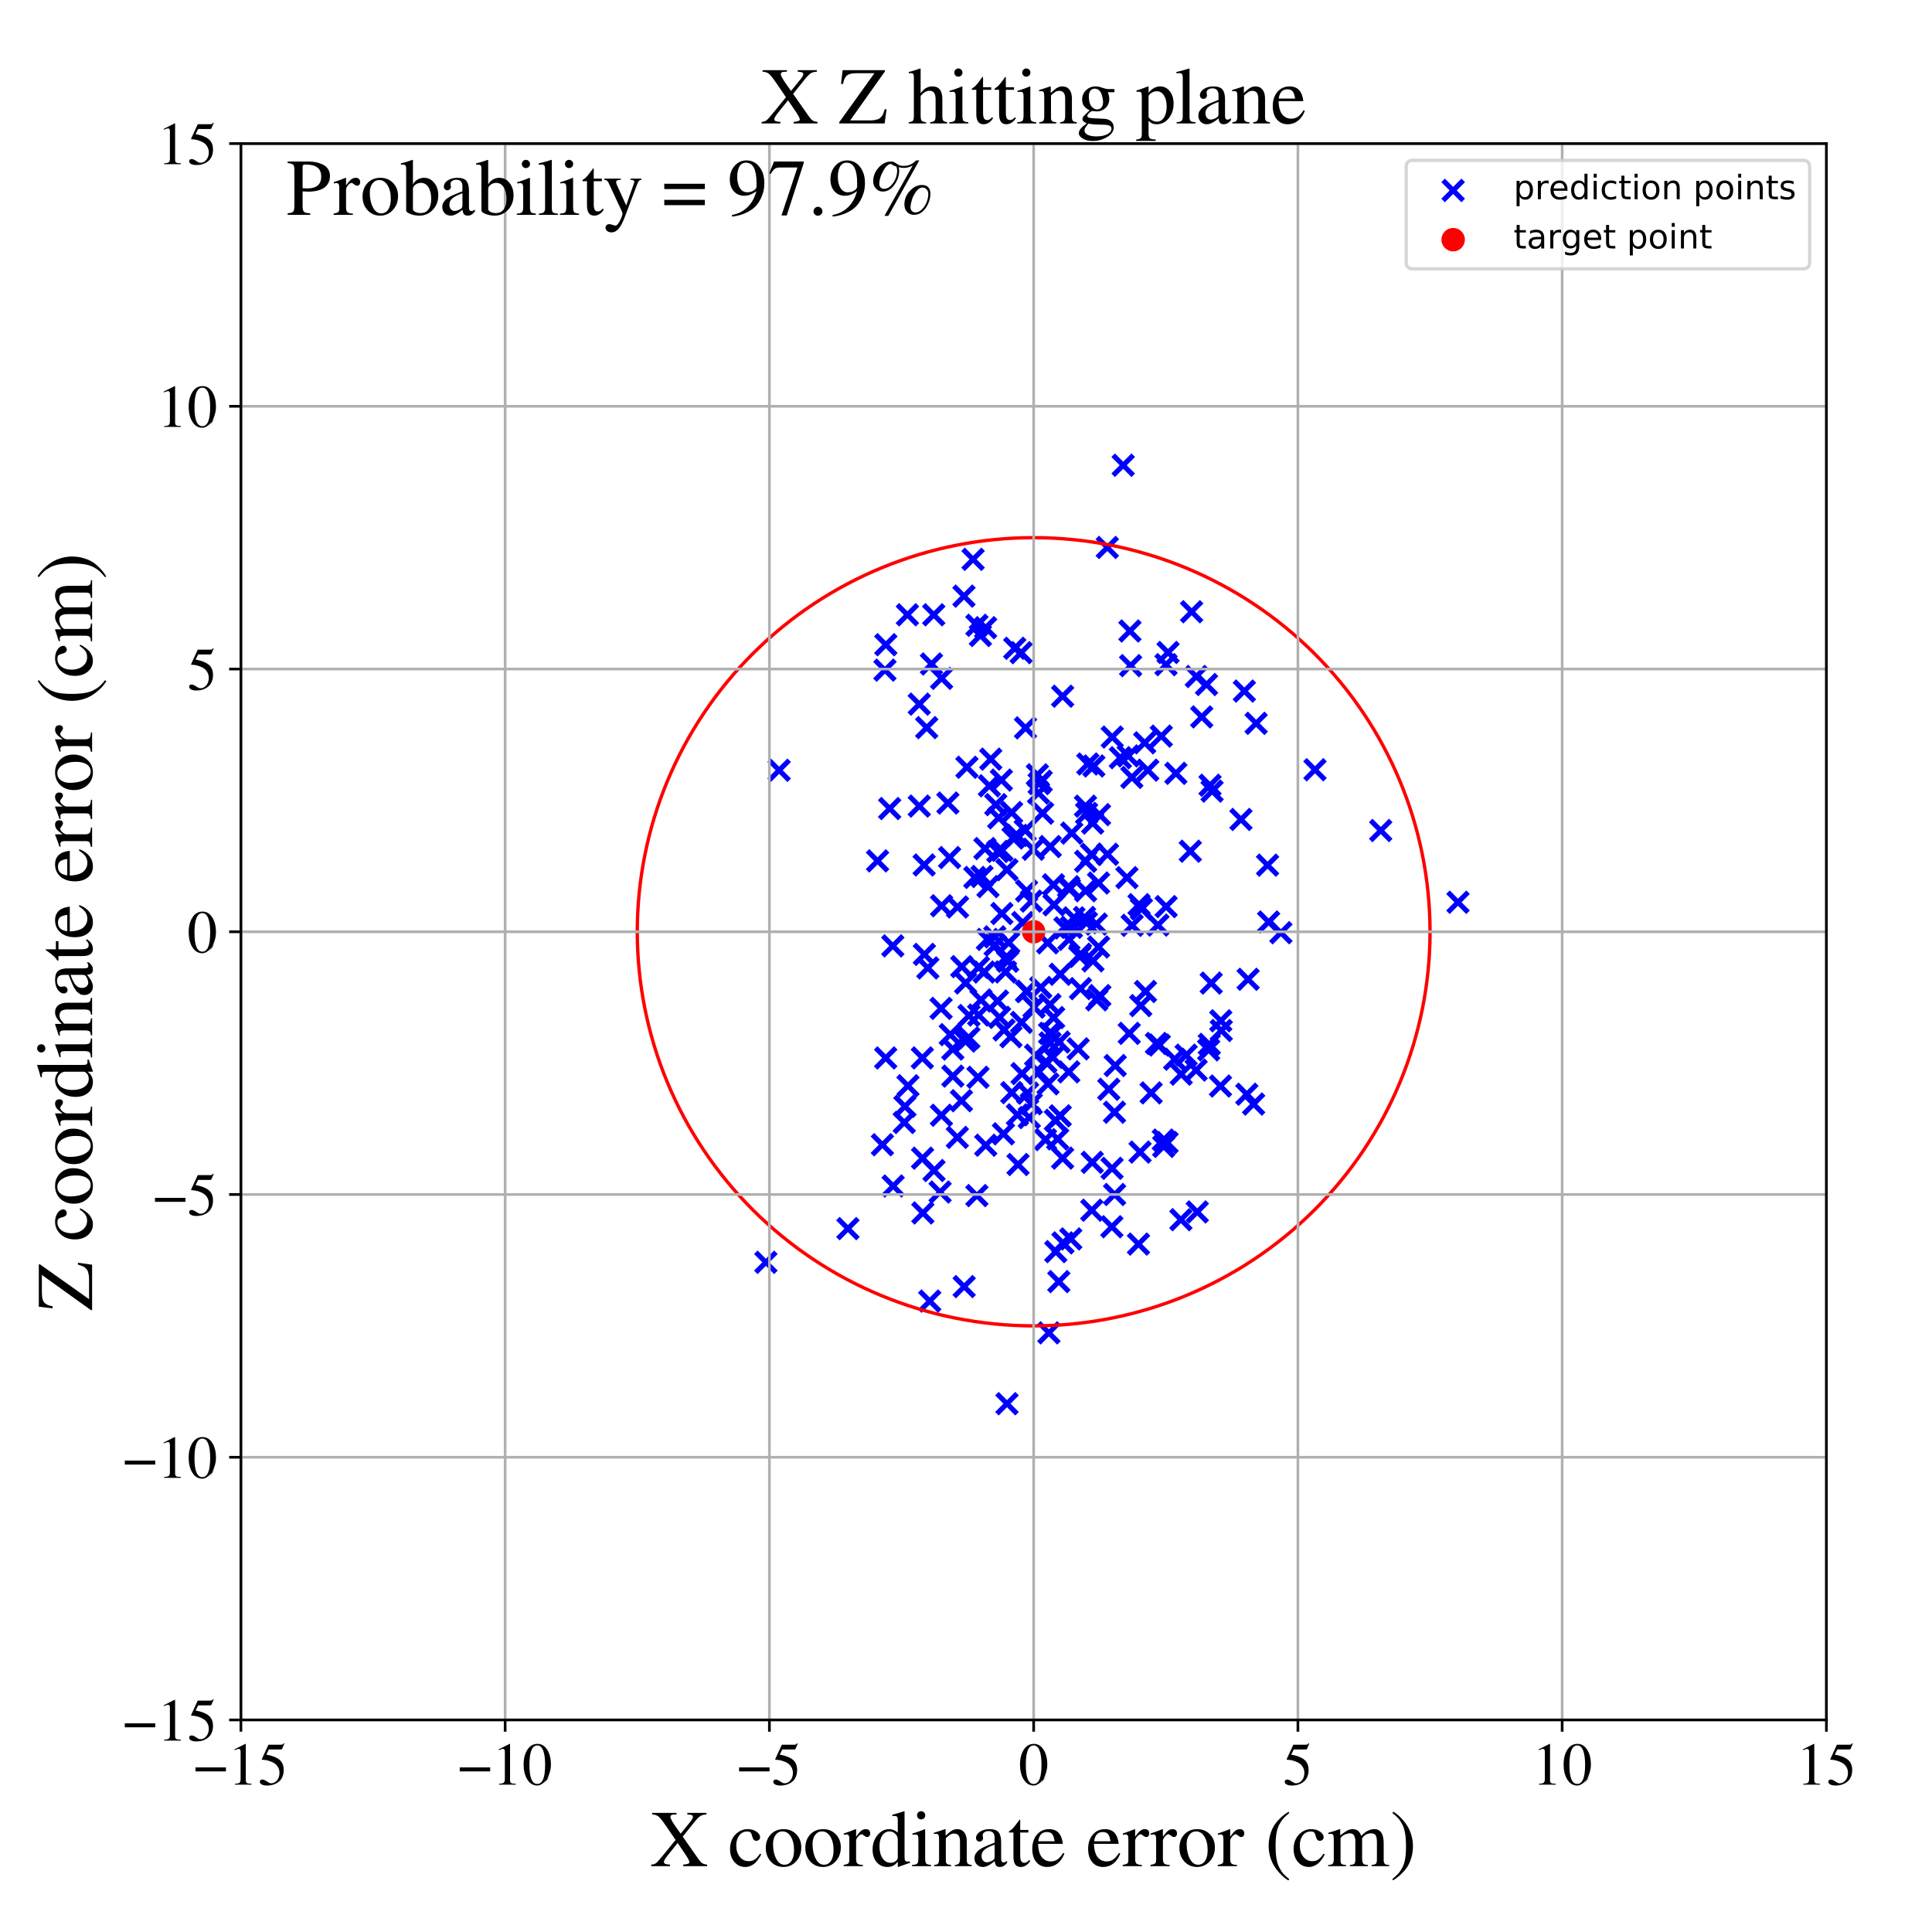 <?xml version="1.0" encoding="utf-8" standalone="no"?>
<!DOCTYPE svg PUBLIC "-//W3C//DTD SVG 1.1//EN"
  "http://www.w3.org/Graphics/SVG/1.1/DTD/svg11.dtd">
<!-- Created with matplotlib (https://matplotlib.org/) -->
<svg height="576pt" version="1.1" viewBox="0 0 576 576" width="576pt" xmlns="http://www.w3.org/2000/svg" xmlns:xlink="http://www.w3.org/1999/xlink">
 <defs>
  <style type="text/css">
*{stroke-linecap:butt;stroke-linejoin:round;}
  </style>
 </defs>
 <g id="figure_1">
  <g id="patch_1">
   <path d="M 0 576 
L 576 576 
L 576 0 
L 0 0 
z
" style="fill:#ffffff;"/>
  </g>
  <g id="axes_1">
   <g id="patch_2">
    <path d="M 71.822 512.784 
L 544.52 512.784 
L 544.52 42.802 
L 71.822 42.802 
z
" style="fill:#ffffff;"/>
   </g>
   <g id="PathCollection_1">
    <defs>
     <path d="M -3 3 
L 3 -3 
M -3 -3 
L 3 3 
" id="m636d94352b" style="stroke:#0000ff;stroke-width:1.5;"/>
    </defs>
    <g clip-path="url(#p0abb0d1fe1)">
     <use style="fill:#0000ff;stroke:#0000ff;stroke-width:1.5;" x="275.592" xlink:href="#m636d94352b" y="284.533"/>
     <use style="fill:#0000ff;stroke:#0000ff;stroke-width:1.5;" x="331.479" xlink:href="#m636d94352b" y="365.739"/>
     <use style="fill:#0000ff;stroke:#0000ff;stroke-width:1.5;" x="352.066" xlink:href="#m636d94352b" y="363.634"/>
     <use style="fill:#0000ff;stroke:#0000ff;stroke-width:1.5;" x="323.672" xlink:href="#m636d94352b" y="256.781"/>
     <use style="fill:#0000ff;stroke:#0000ff;stroke-width:1.5;" x="344.771" xlink:href="#m636d94352b" y="311.095"/>
     <use style="fill:#0000ff;stroke:#0000ff;stroke-width:1.5;" x="308.764" xlink:href="#m636d94352b" y="314.603"/>
     <use style="fill:#0000ff;stroke:#0000ff;stroke-width:1.5;" x="330.133" xlink:href="#m636d94352b" y="163.217"/>
     <use style="fill:#0000ff;stroke:#0000ff;stroke-width:1.5;" x="286.634" xlink:href="#m636d94352b" y="328.168"/>
     <use style="fill:#0000ff;stroke:#0000ff;stroke-width:1.5;" x="266.179" xlink:href="#m636d94352b" y="281.997"/>
     <use style="fill:#0000ff;stroke:#0000ff;stroke-width:1.5;" x="280.569" xlink:href="#m636d94352b" y="300.634"/>
     <use style="fill:#0000ff;stroke:#0000ff;stroke-width:1.5;" x="304.435" xlink:href="#m636d94352b" y="194.586"/>
     <use style="fill:#0000ff;stroke:#0000ff;stroke-width:1.5;" x="322.143" xlink:href="#m636d94352b" y="284.486"/>
     <use style="fill:#0000ff;stroke:#0000ff;stroke-width:1.5;" x="364.107" xlink:href="#m636d94352b" y="307.231"/>
     <use style="fill:#0000ff;stroke:#0000ff;stroke-width:1.5;" x="263.078" xlink:href="#m636d94352b" y="341.288"/>
     <use style="fill:#0000ff;stroke:#0000ff;stroke-width:1.5;" x="293.421" xlink:href="#m636d94352b" y="289.797"/>
     <use style="fill:#0000ff;stroke:#0000ff;stroke-width:1.5;" x="347.628" xlink:href="#m636d94352b" y="198.162"/>
     <use style="fill:#0000ff;stroke:#0000ff;stroke-width:1.5;" x="284.077" xlink:href="#m636d94352b" y="320.832"/>
     <use style="fill:#0000ff;stroke:#0000ff;stroke-width:1.5;" x="324.323" xlink:href="#m636d94352b" y="227.774"/>
     <use style="fill:#0000ff;stroke:#0000ff;stroke-width:1.5;" x="290.109" xlink:href="#m636d94352b" y="166.757"/>
     <use style="fill:#0000ff;stroke:#0000ff;stroke-width:1.5;" x="301.648" xlink:href="#m636d94352b" y="325.763"/>
     <use style="fill:#0000ff;stroke:#0000ff;stroke-width:1.5;" x="306.064" xlink:href="#m636d94352b" y="265.609"/>
     <use style="fill:#0000ff;stroke:#0000ff;stroke-width:1.5;" x="370.986" xlink:href="#m636d94352b" y="206.035"/>
     <use style="fill:#0000ff;stroke:#0000ff;stroke-width:1.5;" x="280.668" xlink:href="#m636d94352b" y="332.499"/>
     <use style="fill:#0000ff;stroke:#0000ff;stroke-width:1.5;" x="302.53" xlink:href="#m636d94352b" y="193.273"/>
     <use style="fill:#0000ff;stroke:#0000ff;stroke-width:1.5;" x="361.366" xlink:href="#m636d94352b" y="235.861"/>
     <use style="fill:#0000ff;stroke:#0000ff;stroke-width:1.5;" x="291.731" xlink:href="#m636d94352b" y="288.407"/>
     <use style="fill:#0000ff;stroke:#0000ff;stroke-width:1.5;" x="321.441" xlink:href="#m636d94352b" y="312.702"/>
     <use style="fill:#0000ff;stroke:#0000ff;stroke-width:1.5;" x="355.267" xlink:href="#m636d94352b" y="182.386"/>
     <use style="fill:#0000ff;stroke:#0000ff;stroke-width:1.5;" x="274.068" xlink:href="#m636d94352b" y="209.927"/>
     <use style="fill:#0000ff;stroke:#0000ff;stroke-width:1.5;" x="318.651" xlink:href="#m636d94352b" y="319.559"/>
     <use style="fill:#0000ff;stroke:#0000ff;stroke-width:1.5;" x="317.492" xlink:href="#m636d94352b" y="276.629"/>
     <use style="fill:#0000ff;stroke:#0000ff;stroke-width:1.5;" x="352.157" xlink:href="#m636d94352b" y="320.259"/>
     <use style="fill:#0000ff;stroke:#0000ff;stroke-width:1.5;" x="342.195" xlink:href="#m636d94352b" y="229.617"/>
     <use style="fill:#0000ff;stroke:#0000ff;stroke-width:1.5;" x="326.855" xlink:href="#m636d94352b" y="275.498"/>
     <use style="fill:#0000ff;stroke:#0000ff;stroke-width:1.5;" x="294.555" xlink:href="#m636d94352b" y="264.319"/>
     <use style="fill:#0000ff;stroke:#0000ff;stroke-width:1.5;" x="296.681" xlink:href="#m636d94352b" y="281.801"/>
     <use style="fill:#0000ff;stroke:#0000ff;stroke-width:1.5;" x="252.802" xlink:href="#m636d94352b" y="366.291"/>
     <use style="fill:#0000ff;stroke:#0000ff;stroke-width:1.5;" x="296.59" xlink:href="#m636d94352b" y="279.312"/>
     <use style="fill:#0000ff;stroke:#0000ff;stroke-width:1.5;" x="280.715" xlink:href="#m636d94352b" y="270.036"/>
     <use style="fill:#0000ff;stroke:#0000ff;stroke-width:1.5;" x="274.982" xlink:href="#m636d94352b" y="315.397"/>
     <use style="fill:#0000ff;stroke:#0000ff;stroke-width:1.5;" x="354.875" xlink:href="#m636d94352b" y="253.778"/>
     <use style="fill:#0000ff;stroke:#0000ff;stroke-width:1.5;" x="336.35" xlink:href="#m636d94352b" y="225.367"/>
     <use style="fill:#0000ff;stroke:#0000ff;stroke-width:1.5;" x="323.943" xlink:href="#m636d94352b" y="242.502"/>
     <use style="fill:#0000ff;stroke:#0000ff;stroke-width:1.5;" x="297.483" xlink:href="#m636d94352b" y="253.841"/>
     <use style="fill:#0000ff;stroke:#0000ff;stroke-width:1.5;" x="334.87" xlink:href="#m636d94352b" y="138.709"/>
     <use style="fill:#0000ff;stroke:#0000ff;stroke-width:1.5;" x="290.625" xlink:href="#m636d94352b" y="261.59"/>
     <use style="fill:#0000ff;stroke:#0000ff;stroke-width:1.5;" x="309.283" xlink:href="#m636d94352b" y="230.994"/>
     <use style="fill:#0000ff;stroke:#0000ff;stroke-width:1.5;" x="310.417" xlink:href="#m636d94352b" y="232.91"/>
     <use style="fill:#0000ff;stroke:#0000ff;stroke-width:1.5;" x="332.273" xlink:href="#m636d94352b" y="331.594"/>
     <use style="fill:#0000ff;stroke:#0000ff;stroke-width:1.5;" x="287.388" xlink:href="#m636d94352b" y="177.726"/>
     <use style="fill:#0000ff;stroke:#0000ff;stroke-width:1.5;" x="320.173" xlink:href="#m636d94352b" y="273.639"/>
     <use style="fill:#0000ff;stroke:#0000ff;stroke-width:1.5;" x="280.274" xlink:href="#m636d94352b" y="355.389"/>
     <use style="fill:#0000ff;stroke:#0000ff;stroke-width:1.5;" x="309.812" xlink:href="#m636d94352b" y="233.614"/>
     <use style="fill:#0000ff;stroke:#0000ff;stroke-width:1.5;" x="299.164" xlink:href="#m636d94352b" y="338.038"/>
     <use style="fill:#0000ff;stroke:#0000ff;stroke-width:1.5;" x="263.835" xlink:href="#m636d94352b" y="199.789"/>
     <use style="fill:#0000ff;stroke:#0000ff;stroke-width:1.5;" x="326.995" xlink:href="#m636d94352b" y="298.074"/>
     <use style="fill:#0000ff;stroke:#0000ff;stroke-width:1.5;" x="323.612" xlink:href="#m636d94352b" y="240.349"/>
     <use style="fill:#0000ff;stroke:#0000ff;stroke-width:1.5;" x="314.079" xlink:href="#m636d94352b" y="263.794"/>
     <use style="fill:#0000ff;stroke:#0000ff;stroke-width:1.5;" x="341.513" xlink:href="#m636d94352b" y="295.603"/>
     <use style="fill:#0000ff;stroke:#0000ff;stroke-width:1.5;" x="372.111" xlink:href="#m636d94352b" y="291.962"/>
     <use style="fill:#0000ff;stroke:#0000ff;stroke-width:1.5;" x="310.281" xlink:href="#m636d94352b" y="294.403"/>
     <use style="fill:#0000ff;stroke:#0000ff;stroke-width:1.5;" x="288.891" xlink:href="#m636d94352b" y="302.766"/>
     <use style="fill:#0000ff;stroke:#0000ff;stroke-width:1.5;" x="304.7" xlink:href="#m636d94352b" y="320.082"/>
     <use style="fill:#0000ff;stroke:#0000ff;stroke-width:1.5;" x="325.639" xlink:href="#m636d94352b" y="346.537"/>
     <use style="fill:#0000ff;stroke:#0000ff;stroke-width:1.5;" x="319.523" xlink:href="#m636d94352b" y="248.374"/>
     <use style="fill:#0000ff;stroke:#0000ff;stroke-width:1.5;" x="306.37" xlink:href="#m636d94352b" y="325.897"/>
     <use style="fill:#0000ff;stroke:#0000ff;stroke-width:1.5;" x="350.567" xlink:href="#m636d94352b" y="230.56"/>
     <use style="fill:#0000ff;stroke:#0000ff;stroke-width:1.5;" x="300.218" xlink:href="#m636d94352b" y="418.492"/>
     <use style="fill:#0000ff;stroke:#0000ff;stroke-width:1.5;" x="280.722" xlink:href="#m636d94352b" y="202.242"/>
     <use style="fill:#0000ff;stroke:#0000ff;stroke-width:1.5;" x="316.809" xlink:href="#m636d94352b" y="207.565"/>
     <use style="fill:#0000ff;stroke:#0000ff;stroke-width:1.5;" x="347.945" xlink:href="#m636d94352b" y="340.639"/>
     <use style="fill:#0000ff;stroke:#0000ff;stroke-width:1.5;" x="340.294" xlink:href="#m636d94352b" y="270.979"/>
     <use style="fill:#0000ff;stroke:#0000ff;stroke-width:1.5;" x="301.594" xlink:href="#m636d94352b" y="242.241"/>
     <use style="fill:#0000ff;stroke:#0000ff;stroke-width:1.5;" x="314.225" xlink:href="#m636d94352b" y="269.755"/>
     <use style="fill:#0000ff;stroke:#0000ff;stroke-width:1.5;" x="306.192" xlink:href="#m636d94352b" y="295.546"/>
     <use style="fill:#0000ff;stroke:#0000ff;stroke-width:1.5;" x="283.31" xlink:href="#m636d94352b" y="308.459"/>
     <use style="fill:#0000ff;stroke:#0000ff;stroke-width:1.5;" x="345.223" xlink:href="#m636d94352b" y="275.802"/>
     <use style="fill:#0000ff;stroke:#0000ff;stroke-width:1.5;" x="303.33" xlink:href="#m636d94352b" y="332.364"/>
     <use style="fill:#0000ff;stroke:#0000ff;stroke-width:1.5;" x="325.502" xlink:href="#m636d94352b" y="360.81"/>
     <use style="fill:#0000ff;stroke:#0000ff;stroke-width:1.5;" x="332.49" xlink:href="#m636d94352b" y="317.675"/>
     <use style="fill:#0000ff;stroke:#0000ff;stroke-width:1.5;" x="356.608" xlink:href="#m636d94352b" y="319.035"/>
     <use style="fill:#0000ff;stroke:#0000ff;stroke-width:1.5;" x="337.079" xlink:href="#m636d94352b" y="198.452"/>
     <use style="fill:#0000ff;stroke:#0000ff;stroke-width:1.5;" x="325.42" xlink:href="#m636d94352b" y="254.706"/>
     <use style="fill:#0000ff;stroke:#0000ff;stroke-width:1.5;" x="331.602" xlink:href="#m636d94352b" y="219.742"/>
     <use style="fill:#0000ff;stroke:#0000ff;stroke-width:1.5;" x="363.87" xlink:href="#m636d94352b" y="323.786"/>
     <use style="fill:#0000ff;stroke:#0000ff;stroke-width:1.5;" x="307.489" xlink:href="#m636d94352b" y="268.65"/>
     <use style="fill:#0000ff;stroke:#0000ff;stroke-width:1.5;" x="282.599" xlink:href="#m636d94352b" y="239.418"/>
     <use style="fill:#0000ff;stroke:#0000ff;stroke-width:1.5;" x="363.959" xlink:href="#m636d94352b" y="304.34"/>
     <use style="fill:#0000ff;stroke:#0000ff;stroke-width:1.5;" x="348.243" xlink:href="#m636d94352b" y="194.532"/>
     <use style="fill:#0000ff;stroke:#0000ff;stroke-width:1.5;" x="411.641" xlink:href="#m636d94352b" y="247.611"/>
     <use style="fill:#0000ff;stroke:#0000ff;stroke-width:1.5;" x="312.907" xlink:href="#m636d94352b" y="308.074"/>
     <use style="fill:#0000ff;stroke:#0000ff;stroke-width:1.5;" x="274.073" xlink:href="#m636d94352b" y="240.325"/>
     <use style="fill:#0000ff;stroke:#0000ff;stroke-width:1.5;" x="291.772" xlink:href="#m636d94352b" y="302.619"/>
     <use style="fill:#0000ff;stroke:#0000ff;stroke-width:1.5;" x="278.384" xlink:href="#m636d94352b" y="183.293"/>
     <use style="fill:#0000ff;stroke:#0000ff;stroke-width:1.5;" x="300.424" xlink:href="#m636d94352b" y="286.589"/>
     <use style="fill:#0000ff;stroke:#0000ff;stroke-width:1.5;" x="301.399" xlink:href="#m636d94352b" y="309.079"/>
     <use style="fill:#0000ff;stroke:#0000ff;stroke-width:1.5;" x="275.521" xlink:href="#m636d94352b" y="257.882"/>
     <use style="fill:#0000ff;stroke:#0000ff;stroke-width:1.5;" x="311.806" xlink:href="#m636d94352b" y="316.603"/>
     <use style="fill:#0000ff;stroke:#0000ff;stroke-width:1.5;" x="336.869" xlink:href="#m636d94352b" y="188.124"/>
     <use style="fill:#0000ff;stroke:#0000ff;stroke-width:1.5;" x="316.098" xlink:href="#m636d94352b" y="332.676"/>
     <use style="fill:#0000ff;stroke:#0000ff;stroke-width:1.5;" x="325.766" xlink:href="#m636d94352b" y="245.388"/>
     <use style="fill:#0000ff;stroke:#0000ff;stroke-width:1.5;" x="330.575" xlink:href="#m636d94352b" y="324.752"/>
     <use style="fill:#0000ff;stroke:#0000ff;stroke-width:1.5;" x="314.645" xlink:href="#m636d94352b" y="334.001"/>
     <use style="fill:#0000ff;stroke:#0000ff;stroke-width:1.5;" x="292.47" xlink:href="#m636d94352b" y="298.119"/>
     <use style="fill:#0000ff;stroke:#0000ff;stroke-width:1.5;" x="297.751" xlink:href="#m636d94352b" y="243.819"/>
     <use style="fill:#0000ff;stroke:#0000ff;stroke-width:1.5;" x="288.852" xlink:href="#m636d94352b" y="309.442"/>
     <use style="fill:#0000ff;stroke:#0000ff;stroke-width:1.5;" x="377.905" xlink:href="#m636d94352b" y="257.93"/>
     <use style="fill:#0000ff;stroke:#0000ff;stroke-width:1.5;" x="371.72" xlink:href="#m636d94352b" y="326.235"/>
     <use style="fill:#0000ff;stroke:#0000ff;stroke-width:1.5;" x="345.62" xlink:href="#m636d94352b" y="311.559"/>
     <use style="fill:#0000ff;stroke:#0000ff;stroke-width:1.5;" x="261.631" xlink:href="#m636d94352b" y="256.663"/>
     <use style="fill:#0000ff;stroke:#0000ff;stroke-width:1.5;" x="266.279" xlink:href="#m636d94352b" y="353.586"/>
     <use style="fill:#0000ff;stroke:#0000ff;stroke-width:1.5;" x="228.332" xlink:href="#m636d94352b" y="376.341"/>
     <use style="fill:#0000ff;stroke:#0000ff;stroke-width:1.5;" x="277.703" xlink:href="#m636d94352b" y="197.959"/>
     <use style="fill:#0000ff;stroke:#0000ff;stroke-width:1.5;" x="434.681" xlink:href="#m636d94352b" y="268.993"/>
     <use style="fill:#0000ff;stroke:#0000ff;stroke-width:1.5;" x="292.763" xlink:href="#m636d94352b" y="261.322"/>
     <use style="fill:#0000ff;stroke:#0000ff;stroke-width:1.5;" x="323.903" xlink:href="#m636d94352b" y="275.086"/>
     <use style="fill:#0000ff;stroke:#0000ff;stroke-width:1.5;" x="347.662" xlink:href="#m636d94352b" y="270.294"/>
     <use style="fill:#0000ff;stroke:#0000ff;stroke-width:1.5;" x="358.28" xlink:href="#m636d94352b" y="213.734"/>
     <use style="fill:#0000ff;stroke:#0000ff;stroke-width:1.5;" x="287.885" xlink:href="#m636d94352b" y="293.054"/>
     <use style="fill:#0000ff;stroke:#0000ff;stroke-width:1.5;" x="332.304" xlink:href="#m636d94352b" y="356.123"/>
     <use style="fill:#0000ff;stroke:#0000ff;stroke-width:1.5;" x="295.38" xlink:href="#m636d94352b" y="226.329"/>
     <use style="fill:#0000ff;stroke:#0000ff;stroke-width:1.5;" x="304.558" xlink:href="#m636d94352b" y="304.814"/>
     <use style="fill:#0000ff;stroke:#0000ff;stroke-width:1.5;" x="315.33" xlink:href="#m636d94352b" y="339.553"/>
     <use style="fill:#0000ff;stroke:#0000ff;stroke-width:1.5;" x="276.282" xlink:href="#m636d94352b" y="216.933"/>
     <use style="fill:#0000ff;stroke:#0000ff;stroke-width:1.5;" x="336.667" xlink:href="#m636d94352b" y="308.08"/>
     <use style="fill:#0000ff;stroke:#0000ff;stroke-width:1.5;" x="306.033" xlink:href="#m636d94352b" y="295.621"/>
     <use style="fill:#0000ff;stroke:#0000ff;stroke-width:1.5;" x="265.245" xlink:href="#m636d94352b" y="241.06"/>
     <use style="fill:#0000ff;stroke:#0000ff;stroke-width:1.5;" x="316.096" xlink:href="#m636d94352b" y="290.468"/>
     <use style="fill:#0000ff;stroke:#0000ff;stroke-width:1.5;" x="287.787" xlink:href="#m636d94352b" y="310.385"/>
     <use style="fill:#0000ff;stroke:#0000ff;stroke-width:1.5;" x="315.766" xlink:href="#m636d94352b" y="310.665"/>
     <use style="fill:#0000ff;stroke:#0000ff;stroke-width:1.5;" x="346.819" xlink:href="#m636d94352b" y="339.899"/>
     <use style="fill:#0000ff;stroke:#0000ff;stroke-width:1.5;" x="312.714" xlink:href="#m636d94352b" y="397.37"/>
     <use style="fill:#0000ff;stroke:#0000ff;stroke-width:1.5;" x="277.191" xlink:href="#m636d94352b" y="387.892"/>
     <use style="fill:#0000ff;stroke:#0000ff;stroke-width:1.5;" x="270.702" xlink:href="#m636d94352b" y="323.705"/>
     <use style="fill:#0000ff;stroke:#0000ff;stroke-width:1.5;" x="313.116" xlink:href="#m636d94352b" y="252.385"/>
     <use style="fill:#0000ff;stroke:#0000ff;stroke-width:1.5;" x="298.544" xlink:href="#m636d94352b" y="232.569"/>
     <use style="fill:#0000ff;stroke:#0000ff;stroke-width:1.5;" x="337.442" xlink:href="#m636d94352b" y="231.771"/>
     <use style="fill:#0000ff;stroke:#0000ff;stroke-width:1.5;" x="339.424" xlink:href="#m636d94352b" y="370.908"/>
     <use style="fill:#0000ff;stroke:#0000ff;stroke-width:1.5;" x="308.272" xlink:href="#m636d94352b" y="300.277"/>
     <use style="fill:#0000ff;stroke:#0000ff;stroke-width:1.5;" x="325.851" xlink:href="#m636d94352b" y="286.46"/>
     <use style="fill:#0000ff;stroke:#0000ff;stroke-width:1.5;" x="381.881" xlink:href="#m636d94352b" y="278.076"/>
     <use style="fill:#0000ff;stroke:#0000ff;stroke-width:1.5;" x="300.738" xlink:href="#m636d94352b" y="281.039"/>
     <use style="fill:#0000ff;stroke:#0000ff;stroke-width:1.5;" x="297.401" xlink:href="#m636d94352b" y="298.444"/>
     <use style="fill:#0000ff;stroke:#0000ff;stroke-width:1.5;" x="232.291" xlink:href="#m636d94352b" y="229.646"/>
     <use style="fill:#0000ff;stroke:#0000ff;stroke-width:1.5;" x="284.073" xlink:href="#m636d94352b" y="312.764"/>
     <use style="fill:#0000ff;stroke:#0000ff;stroke-width:1.5;" x="269.784" xlink:href="#m636d94352b" y="329.842"/>
     <use style="fill:#0000ff;stroke:#0000ff;stroke-width:1.5;" x="264.097" xlink:href="#m636d94352b" y="192.213"/>
     <use style="fill:#0000ff;stroke:#0000ff;stroke-width:1.5;" x="331.539" xlink:href="#m636d94352b" y="348.315"/>
     <use style="fill:#0000ff;stroke:#0000ff;stroke-width:1.5;" x="327.516" xlink:href="#m636d94352b" y="263.259"/>
     <use style="fill:#0000ff;stroke:#0000ff;stroke-width:1.5;" x="326.111" xlink:href="#m636d94352b" y="228.367"/>
     <use style="fill:#0000ff;stroke:#0000ff;stroke-width:1.5;" x="315.674" xlink:href="#m636d94352b" y="382.092"/>
     <use style="fill:#0000ff;stroke:#0000ff;stroke-width:1.5;" x="327.793" xlink:href="#m636d94352b" y="242.876"/>
     <use style="fill:#0000ff;stroke:#0000ff;stroke-width:1.5;" x="299.349" xlink:href="#m636d94352b" y="307.055"/>
     <use style="fill:#0000ff;stroke:#0000ff;stroke-width:1.5;" x="316.907" xlink:href="#m636d94352b" y="370.553"/>
     <use style="fill:#0000ff;stroke:#0000ff;stroke-width:1.5;" x="300.202" xlink:href="#m636d94352b" y="259.299"/>
     <use style="fill:#0000ff;stroke:#0000ff;stroke-width:1.5;" x="313.02" xlink:href="#m636d94352b" y="299.506"/>
     <use style="fill:#0000ff;stroke:#0000ff;stroke-width:1.5;" x="299.784" xlink:href="#m636d94352b" y="289.769"/>
     <use style="fill:#0000ff;stroke:#0000ff;stroke-width:1.5;" x="322.126" xlink:href="#m636d94352b" y="294.742"/>
     <use style="fill:#0000ff;stroke:#0000ff;stroke-width:1.5;" x="323.339" xlink:href="#m636d94352b" y="273.529"/>
     <use style="fill:#0000ff;stroke:#0000ff;stroke-width:1.5;" x="294.378" xlink:href="#m636d94352b" y="280.07"/>
     <use style="fill:#0000ff;stroke:#0000ff;stroke-width:1.5;" x="340.094" xlink:href="#m636d94352b" y="299.809"/>
     <use style="fill:#0000ff;stroke:#0000ff;stroke-width:1.5;" x="330.181" xlink:href="#m636d94352b" y="254.691"/>
     <use style="fill:#0000ff;stroke:#0000ff;stroke-width:1.5;" x="291.575" xlink:href="#m636d94352b" y="321.172"/>
     <use style="fill:#0000ff;stroke:#0000ff;stroke-width:1.5;" x="343.196" xlink:href="#m636d94352b" y="325.836"/>
     <use style="fill:#0000ff;stroke:#0000ff;stroke-width:1.5;" x="312.443" xlink:href="#m636d94352b" y="323.132"/>
     <use style="fill:#0000ff;stroke:#0000ff;stroke-width:1.5;" x="306.872" xlink:href="#m636d94352b" y="333.192"/>
     <use style="fill:#0000ff;stroke:#0000ff;stroke-width:1.5;" x="314.765" xlink:href="#m636d94352b" y="373.155"/>
     <use style="fill:#0000ff;stroke:#0000ff;stroke-width:1.5;" x="285.415" xlink:href="#m636d94352b" y="339.096"/>
     <use style="fill:#0000ff;stroke:#0000ff;stroke-width:1.5;" x="319.236" xlink:href="#m636d94352b" y="369.367"/>
     <use style="fill:#0000ff;stroke:#0000ff;stroke-width:1.5;" x="298.724" xlink:href="#m636d94352b" y="253.52"/>
     <use style="fill:#0000ff;stroke:#0000ff;stroke-width:1.5;" x="309.627" xlink:href="#m636d94352b" y="236.43"/>
     <use style="fill:#0000ff;stroke:#0000ff;stroke-width:1.5;" x="346.229" xlink:href="#m636d94352b" y="219.468"/>
     <use style="fill:#0000ff;stroke:#0000ff;stroke-width:1.5;" x="299.745" xlink:href="#m636d94352b" y="285.618"/>
     <use style="fill:#0000ff;stroke:#0000ff;stroke-width:1.5;" x="356.948" xlink:href="#m636d94352b" y="361.326"/>
     <use style="fill:#0000ff;stroke:#0000ff;stroke-width:1.5;" x="293.846" xlink:href="#m636d94352b" y="187.139"/>
     <use style="fill:#0000ff;stroke:#0000ff;stroke-width:1.5;" x="313.866" xlink:href="#m636d94352b" y="315.225"/>
     <use style="fill:#0000ff;stroke:#0000ff;stroke-width:1.5;" x="321.897" xlink:href="#m636d94352b" y="285.151"/>
     <use style="fill:#0000ff;stroke:#0000ff;stroke-width:1.5;" x="303.249" xlink:href="#m636d94352b" y="249.061"/>
     <use style="fill:#0000ff;stroke:#0000ff;stroke-width:1.5;" x="278.458" xlink:href="#m636d94352b" y="348.978"/>
     <use style="fill:#0000ff;stroke:#0000ff;stroke-width:1.5;" x="276.624" xlink:href="#m636d94352b" y="288.577"/>
     <use style="fill:#0000ff;stroke:#0000ff;stroke-width:1.5;" x="361.107" xlink:href="#m636d94352b" y="293.095"/>
     <use style="fill:#0000ff;stroke:#0000ff;stroke-width:1.5;" x="313.064" xlink:href="#m636d94352b" y="310.93"/>
     <use style="fill:#0000ff;stroke:#0000ff;stroke-width:1.5;" x="311.692" xlink:href="#m636d94352b" y="339.764"/>
     <use style="fill:#0000ff;stroke:#0000ff;stroke-width:1.5;" x="307.47" xlink:href="#m636d94352b" y="329.068"/>
     <use style="fill:#0000ff;stroke:#0000ff;stroke-width:1.5;" x="359.705" xlink:href="#m636d94352b" y="204.075"/>
     <use style="fill:#0000ff;stroke:#0000ff;stroke-width:1.5;" x="291.241" xlink:href="#m636d94352b" y="356.447"/>
     <use style="fill:#0000ff;stroke:#0000ff;stroke-width:1.5;" x="314.128" xlink:href="#m636d94352b" y="303.377"/>
     <use style="fill:#0000ff;stroke:#0000ff;stroke-width:1.5;" x="327.52" xlink:href="#m636d94352b" y="282.325"/>
     <use style="fill:#0000ff;stroke:#0000ff;stroke-width:1.5;" x="269.593" xlink:href="#m636d94352b" y="334.658"/>
     <use style="fill:#0000ff;stroke:#0000ff;stroke-width:1.5;" x="319.426" xlink:href="#m636d94352b" y="276.47"/>
     <use style="fill:#0000ff;stroke:#0000ff;stroke-width:1.5;" x="360.539" xlink:href="#m636d94352b" y="311.362"/>
     <use style="fill:#0000ff;stroke:#0000ff;stroke-width:1.5;" x="360.35" xlink:href="#m636d94352b" y="313.007"/>
     <use style="fill:#0000ff;stroke:#0000ff;stroke-width:1.5;" x="373.744" xlink:href="#m636d94352b" y="329.161"/>
     <use style="fill:#0000ff;stroke:#0000ff;stroke-width:1.5;" x="327.899" xlink:href="#m636d94352b" y="296.829"/>
     <use style="fill:#0000ff;stroke:#0000ff;stroke-width:1.5;" x="310.838" xlink:href="#m636d94352b" y="242.438"/>
     <use style="fill:#0000ff;stroke:#0000ff;stroke-width:1.5;" x="264.062" xlink:href="#m636d94352b" y="315.42"/>
     <use style="fill:#0000ff;stroke:#0000ff;stroke-width:1.5;" x="337.535" xlink:href="#m636d94352b" y="275.874"/>
     <use style="fill:#0000ff;stroke:#0000ff;stroke-width:1.5;" x="302.01" xlink:href="#m636d94352b" y="249.844"/>
     <use style="fill:#0000ff;stroke:#0000ff;stroke-width:1.5;" x="293.647" xlink:href="#m636d94352b" y="252.987"/>
     <use style="fill:#0000ff;stroke:#0000ff;stroke-width:1.5;" x="312.346" xlink:href="#m636d94352b" y="281.093"/>
     <use style="fill:#0000ff;stroke:#0000ff;stroke-width:1.5;" x="305.658" xlink:href="#m636d94352b" y="247.538"/>
     <use style="fill:#0000ff;stroke:#0000ff;stroke-width:1.5;" x="318.582" xlink:href="#m636d94352b" y="264.362"/>
     <use style="fill:#0000ff;stroke:#0000ff;stroke-width:1.5;" x="275.136" xlink:href="#m636d94352b" y="361.623"/>
     <use style="fill:#0000ff;stroke:#0000ff;stroke-width:1.5;" x="374.497" xlink:href="#m636d94352b" y="215.652"/>
     <use style="fill:#0000ff;stroke:#0000ff;stroke-width:1.5;" x="341.273" xlink:href="#m636d94352b" y="221.456"/>
     <use style="fill:#0000ff;stroke:#0000ff;stroke-width:1.5;" x="339.585" xlink:href="#m636d94352b" y="269.711"/>
     <use style="fill:#0000ff;stroke:#0000ff;stroke-width:1.5;" x="292.29" xlink:href="#m636d94352b" y="189.468"/>
     <use style="fill:#0000ff;stroke:#0000ff;stroke-width:1.5;" x="303.513" xlink:href="#m636d94352b" y="347.179"/>
     <use style="fill:#0000ff;stroke:#0000ff;stroke-width:1.5;" x="318.814" xlink:href="#m636d94352b" y="265.054"/>
     <use style="fill:#0000ff;stroke:#0000ff;stroke-width:1.5;" x="392.043" xlink:href="#m636d94352b" y="229.489"/>
     <use style="fill:#0000ff;stroke:#0000ff;stroke-width:1.5;" x="283.107" xlink:href="#m636d94352b" y="255.671"/>
     <use style="fill:#0000ff;stroke:#0000ff;stroke-width:1.5;" x="298.022" xlink:href="#m636d94352b" y="303.318"/>
     <use style="fill:#0000ff;stroke:#0000ff;stroke-width:1.5;" x="298.696" xlink:href="#m636d94352b" y="272.358"/>
     <use style="fill:#0000ff;stroke:#0000ff;stroke-width:1.5;" x="288.275" xlink:href="#m636d94352b" y="228.749"/>
     <use style="fill:#0000ff;stroke:#0000ff;stroke-width:1.5;" x="378.225" xlink:href="#m636d94352b" y="274.882"/>
     <use style="fill:#0000ff;stroke:#0000ff;stroke-width:1.5;" x="334.02" xlink:href="#m636d94352b" y="225.898"/>
     <use style="fill:#0000ff;stroke:#0000ff;stroke-width:1.5;" x="323.652" xlink:href="#m636d94352b" y="265.56"/>
     <use style="fill:#0000ff;stroke:#0000ff;stroke-width:1.5;" x="335.986" xlink:href="#m636d94352b" y="261.654"/>
     <use style="fill:#0000ff;stroke:#0000ff;stroke-width:1.5;" x="291.25" xlink:href="#m636d94352b" y="186.424"/>
     <use style="fill:#0000ff;stroke:#0000ff;stroke-width:1.5;" x="294.971" xlink:href="#m636d94352b" y="234.279"/>
     <use style="fill:#0000ff;stroke:#0000ff;stroke-width:1.5;" x="296.877" xlink:href="#m636d94352b" y="239.89"/>
     <use style="fill:#0000ff;stroke:#0000ff;stroke-width:1.5;" x="285.472" xlink:href="#m636d94352b" y="270.404"/>
     <use style="fill:#0000ff;stroke:#0000ff;stroke-width:1.5;" x="270.529" xlink:href="#m636d94352b" y="183.287"/>
     <use style="fill:#0000ff;stroke:#0000ff;stroke-width:1.5;" x="287.456" xlink:href="#m636d94352b" y="383.58"/>
     <use style="fill:#0000ff;stroke:#0000ff;stroke-width:1.5;" x="313.613" xlink:href="#m636d94352b" y="308.269"/>
     <use style="fill:#0000ff;stroke:#0000ff;stroke-width:1.5;" x="353.63" xlink:href="#m636d94352b" y="314.581"/>
     <use style="fill:#0000ff;stroke:#0000ff;stroke-width:1.5;" x="309.694" xlink:href="#m636d94352b" y="319.551"/>
     <use style="fill:#0000ff;stroke:#0000ff;stroke-width:1.5;" x="286.736" xlink:href="#m636d94352b" y="288.186"/>
     <use style="fill:#0000ff;stroke:#0000ff;stroke-width:1.5;" x="356.674" xlink:href="#m636d94352b" y="201.689"/>
     <use style="fill:#0000ff;stroke:#0000ff;stroke-width:1.5;" x="316.804" xlink:href="#m636d94352b" y="345.279"/>
     <use style="fill:#0000ff;stroke:#0000ff;stroke-width:1.5;" x="275.048" xlink:href="#m636d94352b" y="345.296"/>
     <use style="fill:#0000ff;stroke:#0000ff;stroke-width:1.5;" x="350.214" xlink:href="#m636d94352b" y="315.788"/>
     <use style="fill:#0000ff;stroke:#0000ff;stroke-width:1.5;" x="346.94" xlink:href="#m636d94352b" y="341.793"/>
     <use style="fill:#0000ff;stroke:#0000ff;stroke-width:1.5;" x="293.883" xlink:href="#m636d94352b" y="341.435"/>
     <use style="fill:#0000ff;stroke:#0000ff;stroke-width:1.5;" x="339.89" xlink:href="#m636d94352b" y="343.479"/>
     <use style="fill:#0000ff;stroke:#0000ff;stroke-width:1.5;" x="369.973" xlink:href="#m636d94352b" y="244.308"/>
     <use style="fill:#0000ff;stroke:#0000ff;stroke-width:1.5;" x="318.689" xlink:href="#m636d94352b" y="280.066"/>
     <use style="fill:#0000ff;stroke:#0000ff;stroke-width:1.5;" x="304.925" xlink:href="#m636d94352b" y="275.054"/>
     <use style="fill:#0000ff;stroke:#0000ff;stroke-width:1.5;" x="308.055" xlink:href="#m636d94352b" y="253.19"/>
     <use style="fill:#0000ff;stroke:#0000ff;stroke-width:1.5;" x="360.747" xlink:href="#m636d94352b" y="234.111"/>
     <use style="fill:#0000ff;stroke:#0000ff;stroke-width:1.5;" x="305.744" xlink:href="#m636d94352b" y="217.009"/>
    </g>
   </g>
   <g id="PathCollection_2">
    <defs>
     <path d="M 0 3 
C 0.796 3 1.559 2.684 2.121 2.121 
C 2.684 1.559 3 0.796 3 0 
C 3 -0.796 2.684 -1.559 2.121 -2.121 
C 1.559 -2.684 0.796 -3 0 -3 
C -0.796 -3 -1.559 -2.684 -2.121 -2.121 
C -2.684 -1.559 -3 -0.796 -3 0 
C -3 0.796 -2.684 1.559 -2.121 2.121 
C -1.559 2.684 -0.796 3 0 3 
z
" id="mfb3edca4c3" style="stroke:#ff0000;"/>
    </defs>
    <g clip-path="url(#p0abb0d1fe1)">
     <use style="fill:#ff0000;stroke:#ff0000;" x="308.171" xlink:href="#mfb3edca4c3" y="277.793"/>
    </g>
   </g>
   <g id="patch_3">
    <path clip-path="url(#p0abb0d1fe1)" d="M 308.171 395.288 
C 339.511 395.288 369.572 382.908 391.733 360.875 
C 413.894 338.841 426.346 308.953 426.346 277.793 
C 426.346 246.633 413.894 216.745 391.733 194.711 
C 369.572 172.677 339.511 160.297 308.171 160.297 
C 276.831 160.297 246.77 172.677 224.609 194.711 
C 202.448 216.745 189.997 246.633 189.997 277.793 
C 189.997 308.953 202.448 338.841 224.609 360.875 
C 246.77 382.908 276.831 395.288 308.171 395.288 
z
" style="fill:none;stroke:#ff0000;stroke-linejoin:miter;"/>
   </g>
   <g id="matplotlib.axis_1">
    <g id="xtick_1">
     <g id="line2d_1">
      <path clip-path="url(#p0abb0d1fe1)" d="M 71.822 512.784 
L 71.822 42.802 
" style="fill:none;stroke:#b0b0b0;stroke-linecap:square;stroke-width:0.8;"/>
     </g>
     <g id="line2d_2">
      <defs>
       <path d="M 0 0 
L 0 3.5 
" id="mf0c68bd9ab" style="stroke:#000000;stroke-width:0.8;"/>
      </defs>
      <g>
       <use style="stroke:#000000;stroke-width:0.8;" x="71.822" xlink:href="#mf0c68bd9ab" y="512.784"/>
      </g>
     </g>
     <g id="text_1">
      <!-- −15 -->
      <defs>
       <path d="M 3 22 
L 3 28.594 
L 53.406 28.594 
L 53.406 22 
z
" id="FreeSerif-8722"/>
       <path d="M 18.297 59.297 
Q 16.5 59.297 11.094 57.094 
L 11.094 58.5 
L 29.094 67.594 
L 29.906 67.406 
L 29.906 7.406 
Q 29.906 3.797 31.703 2.688 
Q 33.5 1.594 39.406 1.5 
L 39.406 0 
L 11.797 0 
L 11.797 1.5 
Q 17.406 1.703 19.344 3.141 
Q 21.297 4.594 21.297 9.297 
L 21.297 54.594 
Q 21.297 59.297 18.297 59.297 
z
" id="FreeSerif-49"/>
       <path d="M 35.703 19.406 
Q 35.703 24.703 33.344 28.797 
Q 31 32.906 27.641 35.156 
Q 24.297 37.406 20.141 38.844 
Q 16 40.297 12.953 40.75 
Q 9.906 41.203 7.594 41.203 
Q 6.406 41.203 6.406 42 
Q 6.406 42.297 6.5 42.5 
L 17.406 66.203 
L 38.297 66.203 
Q 39.906 66.203 40.844 66.703 
Q 41.797 67.203 42.906 68.797 
L 43.797 68.094 
L 40 59.203 
Q 39.594 58.297 37.703 58.297 
L 18.094 58.297 
L 13.906 49.797 
Q 28.5 47.203 35.594 41.344 
Q 42.703 35.5 42.703 24.203 
Q 42.703 18.297 40.844 13.688 
Q 39 9.094 36.141 6.297 
Q 33.297 3.5 29.547 1.703 
Q 25.797 -0.094 22.344 -0.75 
Q 18.906 -1.406 15.406 -1.406 
Q 9.797 -1.406 6.5 0.25 
Q 3.203 1.906 3.203 4.797 
Q 3.203 8.5 7.5 8.5 
Q 10.297 8.5 14.75 5.391 
Q 19.203 2.297 21.797 2.297 
Q 27.703 2.297 31.703 7.25 
Q 35.703 12.203 35.703 19.406 
z
" id="FreeSerif-53"/>
      </defs>
      <g transform="translate(57.746 532.077)scale(0.18 -0.18)">
       <use xlink:href="#FreeSerif-8722"/>
       <use x="56.4" xlink:href="#FreeSerif-49"/>
       <use x="106.4" xlink:href="#FreeSerif-53"/>
      </g>
     </g>
    </g>
    <g id="xtick_2">
     <g id="line2d_3">
      <path clip-path="url(#p0abb0d1fe1)" d="M 150.605 512.784 
L 150.605 42.802 
" style="fill:none;stroke:#b0b0b0;stroke-linecap:square;stroke-width:0.8;"/>
     </g>
     <g id="line2d_4">
      <g>
       <use style="stroke:#000000;stroke-width:0.8;" x="150.605" xlink:href="#mf0c68bd9ab" y="512.784"/>
      </g>
     </g>
     <g id="text_2">
      <!-- −10 -->
      <defs>
       <path d="M 47.594 17.797 
Q 35.203 -1.406 25 -1.406 
Q 14.797 -1.406 8.594 8.391 
Q 2.406 18.203 2.406 33.594 
Q 2.406 48.094 8.594 57.844 
Q 14.797 67.594 25.406 67.594 
Q 35.203 67.594 41.391 58 
Q 47.594 48.406 47.594 33 
Q 47.594 17.797 35.203 -1.406 
z
M 25.094 65 
Q 12 65 12 32.703 
Q 12 1.203 25 1.203 
Q 38 1.203 38 32.797 
Q 38 48.5 34.703 56.75 
Q 31.406 65 25.094 65 
z
" id="FreeSerif-48"/>
      </defs>
      <g transform="translate(136.529 532.077)scale(0.18 -0.18)">
       <use xlink:href="#FreeSerif-8722"/>
       <use x="56.4" xlink:href="#FreeSerif-49"/>
       <use x="106.4" xlink:href="#FreeSerif-48"/>
      </g>
     </g>
    </g>
    <g id="xtick_3">
     <g id="line2d_5">
      <path clip-path="url(#p0abb0d1fe1)" d="M 229.388 512.784 
L 229.388 42.802 
" style="fill:none;stroke:#b0b0b0;stroke-linecap:square;stroke-width:0.8;"/>
     </g>
     <g id="line2d_6">
      <g>
       <use style="stroke:#000000;stroke-width:0.8;" x="229.388" xlink:href="#mf0c68bd9ab" y="512.784"/>
      </g>
     </g>
     <g id="text_3">
      <!-- −5 -->
      <g transform="translate(219.812 532.077)scale(0.18 -0.18)">
       <use xlink:href="#FreeSerif-8722"/>
       <use x="56.4" xlink:href="#FreeSerif-53"/>
      </g>
     </g>
    </g>
    <g id="xtick_4">
     <g id="line2d_7">
      <path clip-path="url(#p0abb0d1fe1)" d="M 308.171 512.784 
L 308.171 42.802 
" style="fill:none;stroke:#b0b0b0;stroke-linecap:square;stroke-width:0.8;"/>
     </g>
     <g id="line2d_8">
      <g>
       <use style="stroke:#000000;stroke-width:0.8;" x="308.171" xlink:href="#mf0c68bd9ab" y="512.784"/>
      </g>
     </g>
     <g id="text_4">
      <!-- 0 -->
      <g transform="translate(303.671 532.077)scale(0.18 -0.18)">
       <use xlink:href="#FreeSerif-48"/>
      </g>
     </g>
    </g>
    <g id="xtick_5">
     <g id="line2d_9">
      <path clip-path="url(#p0abb0d1fe1)" d="M 386.954 512.784 
L 386.954 42.802 
" style="fill:none;stroke:#b0b0b0;stroke-linecap:square;stroke-width:0.8;"/>
     </g>
     <g id="line2d_10">
      <g>
       <use style="stroke:#000000;stroke-width:0.8;" x="386.954" xlink:href="#mf0c68bd9ab" y="512.784"/>
      </g>
     </g>
     <g id="text_5">
      <!-- 5 -->
      <g transform="translate(382.454 532.077)scale(0.18 -0.18)">
       <use xlink:href="#FreeSerif-53"/>
      </g>
     </g>
    </g>
    <g id="xtick_6">
     <g id="line2d_11">
      <path clip-path="url(#p0abb0d1fe1)" d="M 465.737 512.784 
L 465.737 42.802 
" style="fill:none;stroke:#b0b0b0;stroke-linecap:square;stroke-width:0.8;"/>
     </g>
     <g id="line2d_12">
      <g>
       <use style="stroke:#000000;stroke-width:0.8;" x="465.737" xlink:href="#mf0c68bd9ab" y="512.784"/>
      </g>
     </g>
     <g id="text_6">
      <!-- 10 -->
      <g transform="translate(456.737 532.077)scale(0.18 -0.18)">
       <use xlink:href="#FreeSerif-49"/>
       <use x="50" xlink:href="#FreeSerif-48"/>
      </g>
     </g>
    </g>
    <g id="xtick_7">
     <g id="line2d_13">
      <path clip-path="url(#p0abb0d1fe1)" d="M 544.52 512.784 
L 544.52 42.802 
" style="fill:none;stroke:#b0b0b0;stroke-linecap:square;stroke-width:0.8;"/>
     </g>
     <g id="line2d_14">
      <g>
       <use style="stroke:#000000;stroke-width:0.8;" x="544.52" xlink:href="#mf0c68bd9ab" y="512.784"/>
      </g>
     </g>
     <g id="text_7">
      <!-- 15 -->
      <g transform="translate(535.52 532.077)scale(0.18 -0.18)">
       <use xlink:href="#FreeSerif-49"/>
       <use x="50" xlink:href="#FreeSerif-53"/>
      </g>
     </g>
    </g>
    <g id="text_8">
     <!-- X coordinate error (cm) -->
     <defs>
      <path d="M 69.594 66.203 
L 69.594 64.297 
Q 64.703 64 62.047 62.344 
Q 59.406 60.703 54.703 54.906 
L 40.094 36.703 
L 59.297 9.297 
Q 62.297 5 64.297 3.703 
Q 66.297 2.406 70.406 1.906 
L 70.406 0 
L 40.703 0 
L 40.703 1.906 
Q 44.797 2.297 46.594 2.938 
Q 48.406 3.594 48.406 5 
Q 48.406 7.203 43.297 14.797 
L 33.797 28.797 
L 21.906 14 
Q 16.703 7.5 16.703 5.406 
Q 16.703 3.703 18.297 2.953 
Q 19.906 2.203 24.297 1.906 
L 24.297 0 
L 1 0 
L 1 1.906 
Q 4.906 2.203 7 3.797 
Q 9.094 5.406 15.5 13.297 
L 31.203 32.594 
L 20.297 48.594 
Q 13.297 58.906 10.25 61.5 
Q 7.203 64.094 2.203 64.297 
L 2.203 66.203 
L 32.406 66.203 
L 32.406 64.297 
L 29.594 64.203 
Q 24.797 64.094 24.797 61.297 
Q 24.797 58.094 33.297 46.297 
L 37.5 40.406 
L 48.797 54.203 
Q 52.797 59.203 52.797 61.094 
Q 52.797 62.797 51.344 63.438 
Q 49.906 64.094 45.797 64.297 
L 45.797 66.203 
z
" id="FreeSerif-88"/>
      <path id="FreeSerif-32"/>
      <path d="M 2.5 21.297 
Q 2.5 32.406 9.047 39.203 
Q 15.594 46 24.406 46 
Q 30.703 46 35.25 42.953 
Q 39.797 39.906 39.797 35.703 
Q 39.797 34 38.391 32.75 
Q 37 31.5 35 31.5 
Q 31.594 31.5 30.297 36.094 
L 29.703 38.297 
Q 28.906 41.094 27.703 42.094 
Q 26.5 43.094 23.797 43.094 
Q 17.703 43.094 13.953 38.25 
Q 10.203 33.406 10.203 25.703 
Q 10.203 17.094 14.547 11.641 
Q 18.906 6.203 25.703 6.203 
Q 30 6.203 33.094 8.25 
Q 36.203 10.297 39.797 15.594 
L 41.203 14.703 
Q 40.203 12.703 39.453 11.391 
Q 38.703 10.094 36.75 7.5 
Q 34.797 4.906 32.891 3.297 
Q 31 1.703 27.891 0.344 
Q 24.797 -1 21.5 -1 
Q 13.203 -1 7.844 5.25 
Q 2.5 11.5 2.5 21.297 
z
" id="FreeSerif-99"/>
      <path d="M 24.594 46 
Q 34.203 46 40.391 39.594 
Q 46.594 33.203 46.594 23.406 
Q 46.594 13 40.188 6 
Q 33.797 -1 24.391 -1 
Q 15 -1 8.75 5.75 
Q 2.5 12.5 2.5 22.594 
Q 2.5 32.906 8.641 39.453 
Q 14.797 46 24.594 46 
z
M 11.5 27.5 
Q 11.5 16.797 15.391 9.297 
Q 19.297 1.797 25.594 1.797 
Q 31.203 1.797 34.391 6.594 
Q 37.594 11.406 37.594 19.906 
Q 37.594 30.203 33.594 36.703 
Q 29.594 43.203 23.297 43.203 
Q 18 43.203 14.75 38.891 
Q 11.5 34.594 11.5 27.5 
z
" id="FreeSerif-111"/>
      <path d="M 30.094 36.203 
Q 28.594 36.203 26.391 37.953 
Q 24.203 39.703 23.5 39.703 
Q 21.5 39.703 19 36.797 
Q 16.5 33.906 16.5 31.5 
L 16.5 9 
Q 16.5 4.703 18.203 3.203 
Q 19.906 1.703 25 1.5 
L 25 0 
L 1 0 
L 1 1.5 
Q 5.797 2.406 6.938 3.5 
Q 8.094 4.594 8.094 8.406 
L 8.094 33.406 
Q 8.094 36.703 7.344 38.047 
Q 6.594 39.406 4.703 39.406 
Q 3.094 39.406 1.203 39 
L 1.203 40.594 
Q 9.203 43.203 16 46 
L 16.5 45.797 
L 16.5 36.594 
Q 20.203 41.906 22.797 43.953 
Q 25.406 46 28.5 46 
Q 31.094 46 32.547 44.594 
Q 34 43.203 34 40.703 
Q 34 38.594 32.953 37.391 
Q 31.906 36.203 30.094 36.203 
z
" id="FreeSerif-114"/>
      <path d="M 34.203 -1 
L 33.797 -0.703 
L 33.797 5.703 
Q 29 -1 21 -1 
Q 12.703 -1 7.594 4.953 
Q 2.5 10.906 2.5 20.5 
Q 2.5 31.094 8.594 38.547 
Q 14.703 46 23.297 46 
Q 28.703 46 33.797 41.703 
L 33.797 57.297 
Q 33.797 60.406 32.891 61.406 
Q 32 62.406 29.203 62.406 
Q 27.797 62.406 27 62.297 
L 27 63.906 
Q 36.094 66.297 41.703 68.297 
L 42.203 68.094 
L 42.203 11.406 
Q 42.203 7.906 43.047 6.797 
Q 43.906 5.703 46.594 5.703 
Q 47.094 5.703 48.906 5.797 
L 48.906 4.203 
z
M 24.906 4.203 
Q 28.703 4.203 31.25 6.344 
Q 33.797 8.5 33.797 10.203 
L 33.797 33.203 
Q 33.797 37.203 30.688 40.203 
Q 27.594 43.203 23.594 43.203 
Q 17.906 43.203 14.5 38.094 
Q 11.094 33 11.094 24.5 
Q 11.094 15.297 14.891 9.75 
Q 18.703 4.203 24.906 4.203 
z
" id="FreeSerif-100"/>
      <path d="M 6.203 39.297 
Q 4 39.297 2 39 
L 2 40.5 
Q 9 42.5 17.5 46 
L 17.906 45.703 
L 17.906 10.203 
Q 17.906 4.797 19.156 3.344 
Q 20.406 1.906 25.297 1.5 
L 25.297 0 
L 1.594 0 
L 1.594 1.5 
Q 6.797 1.797 8.141 3.297 
Q 9.5 4.797 9.5 10.203 
L 9.5 33.406 
Q 9.5 36.703 8.75 38 
Q 8 39.297 6.203 39.297 
z
M 12.797 68.297 
Q 15 68.297 16.5 66.797 
Q 18 65.297 18 63.203 
Q 18 61 16.5 59.547 
Q 15 58.094 12.797 58.094 
Q 10.703 58.094 9.25 59.594 
Q 7.797 61.094 7.797 63.188 
Q 7.797 65.297 9.297 66.797 
Q 10.797 68.297 12.797 68.297 
z
" id="FreeSerif-105"/>
      <path d="M 1 39.797 
L 1 41.5 
Q 8.406 43.703 14.797 46 
L 15.5 45.797 
L 15.5 37.906 
Q 20.594 42.703 23.547 44.344 
Q 26.5 46 30 46 
Q 35.5 46 38.641 42.047 
Q 41.797 38.094 41.797 31 
L 41.797 8.094 
Q 41.797 4.406 43 3.156 
Q 44.203 1.906 47.906 1.5 
L 47.906 0 
L 27.094 0 
L 27.094 1.5 
Q 30.906 1.797 32.156 3.5 
Q 33.406 5.203 33.406 9.906 
L 33.406 30.797 
Q 33.406 40.5 26.094 40.5 
Q 23.594 40.5 21.5 39.344 
Q 19.406 38.203 15.797 34.797 
L 15.797 6.703 
Q 15.797 4 17.188 2.891 
Q 18.594 1.797 22.406 1.5 
L 22.406 0 
L 1.203 0 
L 1.203 1.5 
Q 5 1.797 6.203 3.25 
Q 7.406 4.703 7.406 9 
L 7.406 33.797 
Q 7.406 37.5 6.594 38.844 
Q 5.797 40.203 3.703 40.203 
Q 1.797 40.203 1 39.797 
z
" id="FreeSerif-110"/>
      <path d="M 2.5 9.703 
Q 2.5 11.5 2.891 13.047 
Q 3.297 14.594 4.297 15.938 
Q 5.297 17.297 6.188 18.391 
Q 7.094 19.5 8.891 20.641 
Q 10.703 21.797 11.891 22.547 
Q 13.094 23.297 15.547 24.344 
Q 18 25.406 19.297 25.953 
Q 20.594 26.5 23.391 27.594 
Q 26.203 28.703 27.5 29.203 
L 27.5 35.297 
Q 27.5 43.594 19.906 43.594 
Q 16.906 43.594 14.797 42.141 
Q 12.703 40.703 12.703 38.703 
Q 12.703 37.906 12.953 36.5 
Q 13.203 35.094 13.203 34.703 
Q 13.203 33 11.844 31.75 
Q 10.5 30.5 8.703 30.5 
Q 7 30.5 5.703 31.797 
Q 4.406 33.094 4.406 34.797 
Q 4.406 39.5 9.25 42.75 
Q 14.094 46 21.203 46 
Q 29.406 46 32.5 42.047 
Q 35.594 38.094 35.594 30 
L 35.594 10.5 
Q 35.594 7.203 36.25 5.953 
Q 36.906 4.703 38.594 4.703 
Q 40.703 4.703 43 6.594 
L 43 4 
Q 40.406 1.094 38.453 0.047 
Q 36.5 -1 34 -1 
Q 30.906 -1 29.453 0.703 
Q 28 2.406 27.594 6.297 
Q 19 -1 13 -1 
Q 8.406 -1 5.453 2 
Q 2.5 5 2.5 9.703 
z
M 27.5 12.297 
L 27.5 26.797 
Q 18.5 23.5 14.891 20.391 
Q 11.297 17.297 11.297 12.906 
Q 11.297 8.797 13.297 6.797 
Q 15.297 4.797 17.594 4.797 
Q 21 4.797 24.906 7.094 
Q 26.5 8 27 9 
Q 27.5 10 27.5 12.297 
z
" id="FreeSerif-97"/>
      <path d="M 25.906 45 
L 25.906 41.797 
L 15.797 41.797 
L 15.797 13.203 
Q 15.797 8.5 17 6.344 
Q 18.203 4.203 21 4.203 
Q 24.094 4.203 27 7.703 
L 28.297 6.594 
Q 23.5 -1 16.297 -1 
Q 7.406 -1 7.406 11.703 
L 7.406 41.797 
L 2.094 41.797 
Q 1.703 42.094 1.703 42.5 
Q 1.703 43 2 43.297 
Q 2.297 43.594 3.141 44.141 
Q 4 44.703 5.203 45.641 
Q 6.406 46.594 8.5 49.094 
Q 10.594 51.594 13.094 55.094 
Q 14.703 57.406 15.094 57.906 
Q 15.797 57.906 15.797 56.594 
L 15.797 45 
z
" id="FreeSerif-116"/>
      <path d="M 9.703 27.703 
Q 9.906 21.406 11.406 16.844 
Q 12.906 12.297 15.297 10.047 
Q 17.703 7.797 20.141 6.844 
Q 22.594 5.906 25.297 5.906 
Q 30.094 5.906 33.641 8.297 
Q 37.203 10.703 40.797 16.406 
L 42.406 15.703 
Q 39.297 7.594 33.797 3.297 
Q 28.297 -1 21.203 -1 
Q 12.594 -1 7.547 5.047 
Q 2.5 11.094 2.5 21.406 
Q 2.5 32.5 8.344 39.25 
Q 14.203 46 23.406 46 
Q 31 46 35.203 41.453 
Q 39.406 36.906 40.5 27.703 
z
M 9.906 30.906 
L 30.297 30.906 
Q 29.297 37.406 27.188 39.906 
Q 25.094 42.406 20.5 42.406 
Q 11.5 42.406 9.906 30.906 
z
" id="FreeSerif-101"/>
      <path d="M 29.203 -17.703 
Q 26.594 -16.094 23.797 -13.844 
Q 21 -11.594 17.453 -7.594 
Q 13.906 -3.594 11.203 0.953 
Q 8.5 5.5 6.641 11.891 
Q 4.797 18.297 4.797 25.203 
Q 4.797 32.406 6.641 38.844 
Q 8.5 45.297 11 49.547 
Q 13.5 53.797 17.344 57.75 
Q 21.203 61.703 23.703 63.594 
Q 26.203 65.5 29.5 67.594 
L 30.406 66 
Q 26 62.406 23.297 59.5 
Q 20.594 56.594 18.094 51.938 
Q 15.594 47.297 14.5 40.844 
Q 13.406 34.406 13.406 25.5 
Q 13.406 16.203 14.5 9.5 
Q 15.594 2.797 18.094 -1.953 
Q 20.594 -6.703 23.297 -9.703 
Q 26 -12.703 30.406 -16.094 
z
" id="FreeSerif-40"/>
      <path d="M 1.297 39.797 
L 1.297 41.5 
Q 8.5 43.5 15.297 46 
L 16 45.797 
L 16 38.297 
Q 22.203 43 25.203 44.5 
Q 28.203 46 31.5 46 
Q 39.406 46 42.094 37.594 
Q 49.906 46 58.406 46 
Q 70 46 70 28.203 
L 70 7.594 
Q 70 2 74.297 1.703 
L 76.906 1.5 
L 76.906 0 
L 55 0 
L 55 1.5 
Q 59.406 2 60.5 3.203 
Q 61.594 4.406 61.594 8.703 
L 61.594 29.797 
Q 61.594 36 60 38.391 
Q 58.406 40.797 54.094 40.797 
Q 47.5 40.797 43.203 34.703 
L 43.203 9.5 
Q 43.203 4.797 44.641 3.188 
Q 46.094 1.594 50.406 1.5 
L 50.406 0 
L 28 0 
L 28 1.5 
Q 32.297 1.797 33.547 3.094 
Q 34.797 4.406 34.797 8.594 
L 34.797 30.297 
Q 34.797 40.797 28.203 40.797 
Q 25.406 40.797 21.953 39.391 
Q 18.5 38 16.406 34.906 
L 16.406 6.703 
Q 16.406 3.797 17.797 2.75 
Q 19.203 1.703 23.203 1.5 
L 23.203 0 
L 1 0 
L 1 1.5 
Q 5.203 1.594 6.594 3 
Q 8 4.406 8 8.5 
L 8 33.797 
Q 8 37.406 7.25 38.797 
Q 6.5 40.203 4.5 40.203 
Q 3 40.203 1.297 39.797 
z
" id="FreeSerif-109"/>
      <path d="M 4.047 67.703 
Q 6.656 66.094 9.453 63.844 
Q 12.25 61.594 15.797 57.594 
Q 19.344 53.594 22.047 49.047 
Q 24.75 44.5 26.594 38.094 
Q 28.453 31.703 28.453 24.797 
Q 28.453 17.594 26.594 11.141 
Q 24.75 4.703 22.25 0.453 
Q 19.75 -3.797 15.891 -7.75 
Q 12.047 -11.703 9.547 -13.594 
Q 7.047 -15.5 3.75 -17.594 
L 2.844 -16 
Q 7.25 -12.406 9.953 -9.5 
Q 12.656 -6.594 15.156 -1.938 
Q 17.656 2.703 18.75 9.141 
Q 19.844 15.594 19.844 24.5 
Q 19.844 33.797 18.75 40.5 
Q 17.656 47.203 15.156 51.953 
Q 12.656 56.703 9.953 59.703 
Q 7.25 62.703 2.844 66.094 
z
" id="FreeSerif-41"/>
     </defs>
     <g transform="translate(193.922 556.375)scale(0.24 -0.24)">
      <use xlink:href="#FreeSerif-88"/>
      <use x="71.4" xlink:href="#FreeSerif-32"/>
      <use x="96.4" xlink:href="#FreeSerif-99"/>
      <use x="140.784" xlink:href="#FreeSerif-111"/>
      <use x="189.884" xlink:href="#FreeSerif-111"/>
      <use x="238.969" xlink:href="#FreeSerif-114"/>
      <use x="273.453" xlink:href="#FreeSerif-100"/>
      <use x="323.353" xlink:href="#FreeSerif-105"/>
      <use x="351.137" xlink:href="#FreeSerif-110"/>
      <use x="400.037" xlink:href="#FreeSerif-97"/>
      <use x="443.522" xlink:href="#FreeSerif-116"/>
      <use x="471.822" xlink:href="#FreeSerif-101"/>
      <use x="516.222" xlink:href="#FreeSerif-32"/>
      <use x="541.222" xlink:href="#FreeSerif-101"/>
      <use x="585.606" xlink:href="#FreeSerif-114"/>
      <use x="620.106" xlink:href="#FreeSerif-114"/>
      <use x="654.59" xlink:href="#FreeSerif-111"/>
      <use x="703.675" xlink:href="#FreeSerif-114"/>
      <use x="738.175" xlink:href="#FreeSerif-32"/>
      <use x="763.175" xlink:href="#FreeSerif-40"/>
      <use x="796.475" xlink:href="#FreeSerif-99"/>
      <use x="840.859" xlink:href="#FreeSerif-109"/>
      <use x="918.759" xlink:href="#FreeSerif-41"/>
     </g>
    </g>
   </g>
   <g id="matplotlib.axis_2">
    <g id="ytick_1">
     <g id="line2d_15">
      <path clip-path="url(#p0abb0d1fe1)" d="M 71.822 512.784 
L 544.52 512.784 
" style="fill:none;stroke:#b0b0b0;stroke-linecap:square;stroke-width:0.8;"/>
     </g>
     <g id="line2d_16">
      <defs>
       <path d="M 0 0 
L -3.5 0 
" id="m6a26796394" style="stroke:#000000;stroke-width:0.8;"/>
      </defs>
      <g>
       <use style="stroke:#000000;stroke-width:0.8;" x="71.822" xlink:href="#m6a26796394" y="512.784"/>
      </g>
     </g>
     <g id="text_9">
      <!-- −15 -->
      <g transform="translate(36.669 518.931)scale(0.18 -0.18)">
       <use xlink:href="#FreeSerif-8722"/>
       <use x="56.4" xlink:href="#FreeSerif-49"/>
       <use x="106.4" xlink:href="#FreeSerif-53"/>
      </g>
     </g>
    </g>
    <g id="ytick_2">
     <g id="line2d_17">
      <path clip-path="url(#p0abb0d1fe1)" d="M 71.822 434.454 
L 544.52 434.454 
" style="fill:none;stroke:#b0b0b0;stroke-linecap:square;stroke-width:0.8;"/>
     </g>
     <g id="line2d_18">
      <g>
       <use style="stroke:#000000;stroke-width:0.8;" x="71.822" xlink:href="#m6a26796394" y="434.454"/>
      </g>
     </g>
     <g id="text_10">
      <!-- −10 -->
      <g transform="translate(36.669 440.6)scale(0.18 -0.18)">
       <use xlink:href="#FreeSerif-8722"/>
       <use x="56.4" xlink:href="#FreeSerif-49"/>
       <use x="106.4" xlink:href="#FreeSerif-48"/>
      </g>
     </g>
    </g>
    <g id="ytick_3">
     <g id="line2d_19">
      <path clip-path="url(#p0abb0d1fe1)" d="M 71.822 356.123 
L 544.52 356.123 
" style="fill:none;stroke:#b0b0b0;stroke-linecap:square;stroke-width:0.8;"/>
     </g>
     <g id="line2d_20">
      <g>
       <use style="stroke:#000000;stroke-width:0.8;" x="71.822" xlink:href="#m6a26796394" y="356.123"/>
      </g>
     </g>
     <g id="text_11">
      <!-- −5 -->
      <g transform="translate(45.669 362.27)scale(0.18 -0.18)">
       <use xlink:href="#FreeSerif-8722"/>
       <use x="56.4" xlink:href="#FreeSerif-53"/>
      </g>
     </g>
    </g>
    <g id="ytick_4">
     <g id="line2d_21">
      <path clip-path="url(#p0abb0d1fe1)" d="M 71.822 277.793 
L 544.52 277.793 
" style="fill:none;stroke:#b0b0b0;stroke-linecap:square;stroke-width:0.8;"/>
     </g>
     <g id="line2d_22">
      <g>
       <use style="stroke:#000000;stroke-width:0.8;" x="71.822" xlink:href="#m6a26796394" y="277.793"/>
      </g>
     </g>
     <g id="text_12">
      <!-- 0 -->
      <g transform="translate(55.822 283.94)scale(0.18 -0.18)">
       <use xlink:href="#FreeSerif-48"/>
      </g>
     </g>
    </g>
    <g id="ytick_5">
     <g id="line2d_23">
      <path clip-path="url(#p0abb0d1fe1)" d="M 71.822 199.462 
L 544.52 199.462 
" style="fill:none;stroke:#b0b0b0;stroke-linecap:square;stroke-width:0.8;"/>
     </g>
     <g id="line2d_24">
      <g>
       <use style="stroke:#000000;stroke-width:0.8;" x="71.822" xlink:href="#m6a26796394" y="199.462"/>
      </g>
     </g>
     <g id="text_13">
      <!-- 5 -->
      <g transform="translate(55.822 205.609)scale(0.18 -0.18)">
       <use xlink:href="#FreeSerif-53"/>
      </g>
     </g>
    </g>
    <g id="ytick_6">
     <g id="line2d_25">
      <path clip-path="url(#p0abb0d1fe1)" d="M 71.822 121.132 
L 544.52 121.132 
" style="fill:none;stroke:#b0b0b0;stroke-linecap:square;stroke-width:0.8;"/>
     </g>
     <g id="line2d_26">
      <g>
       <use style="stroke:#000000;stroke-width:0.8;" x="71.822" xlink:href="#m6a26796394" y="121.132"/>
      </g>
     </g>
     <g id="text_14">
      <!-- 10 -->
      <g transform="translate(46.822 127.279)scale(0.18 -0.18)">
       <use xlink:href="#FreeSerif-49"/>
       <use x="50" xlink:href="#FreeSerif-48"/>
      </g>
     </g>
    </g>
    <g id="ytick_7">
     <g id="line2d_27">
      <path clip-path="url(#p0abb0d1fe1)" d="M 71.822 42.802 
L 544.52 42.802 
" style="fill:none;stroke:#b0b0b0;stroke-linecap:square;stroke-width:0.8;"/>
     </g>
     <g id="line2d_28">
      <g>
       <use style="stroke:#000000;stroke-width:0.8;" x="71.822" xlink:href="#m6a26796394" y="42.802"/>
      </g>
     </g>
     <g id="text_15">
      <!-- 15 -->
      <g transform="translate(46.822 48.948)scale(0.18 -0.18)">
       <use xlink:href="#FreeSerif-49"/>
       <use x="50" xlink:href="#FreeSerif-53"/>
      </g>
     </g>
    </g>
    <g id="text_16">
     <!-- Z coordinate error (cm) -->
     <defs>
      <path d="M 40.297 3.797 
Q 43.094 3.797 45.391 4.297 
Q 47.703 4.797 49.25 5.297 
Q 50.797 5.797 52.141 7.188 
Q 53.5 8.594 54.141 9.297 
Q 54.797 10 55.594 12.047 
Q 56.406 14.094 56.594 14.688 
Q 56.797 15.297 57.5 17.594 
L 59.797 17.594 
L 57.406 0 
L 1 0 
L 1 1.5 
L 44.703 62.406 
L 22.594 62.406 
Q 17.5 62.406 14.203 61.406 
Q 10.906 60.406 9.25 58.203 
Q 7.594 56 7 54.203 
Q 6.406 52.406 5.797 49.094 
L 3.203 49.094 
L 5.203 66.203 
L 57.797 66.203 
L 57.797 64.703 
L 14.594 3.797 
z
" id="FreeSerif-90"/>
     </defs>
     <g transform="translate(27.46 390.829)rotate(-90)scale(0.24 -0.24)">
      <use xlink:href="#FreeSerif-90"/>
      <use x="61.3" xlink:href="#FreeSerif-32"/>
      <use x="86.3" xlink:href="#FreeSerif-99"/>
      <use x="130.684" xlink:href="#FreeSerif-111"/>
      <use x="179.784" xlink:href="#FreeSerif-111"/>
      <use x="228.869" xlink:href="#FreeSerif-114"/>
      <use x="263.353" xlink:href="#FreeSerif-100"/>
      <use x="313.253" xlink:href="#FreeSerif-105"/>
      <use x="341.037" xlink:href="#FreeSerif-110"/>
      <use x="389.937" xlink:href="#FreeSerif-97"/>
      <use x="433.422" xlink:href="#FreeSerif-116"/>
      <use x="461.722" xlink:href="#FreeSerif-101"/>
      <use x="506.122" xlink:href="#FreeSerif-32"/>
      <use x="531.122" xlink:href="#FreeSerif-101"/>
      <use x="575.506" xlink:href="#FreeSerif-114"/>
      <use x="610.006" xlink:href="#FreeSerif-114"/>
      <use x="644.49" xlink:href="#FreeSerif-111"/>
      <use x="693.575" xlink:href="#FreeSerif-114"/>
      <use x="728.075" xlink:href="#FreeSerif-32"/>
      <use x="753.075" xlink:href="#FreeSerif-40"/>
      <use x="786.375" xlink:href="#FreeSerif-99"/>
      <use x="830.759" xlink:href="#FreeSerif-109"/>
      <use x="908.659" xlink:href="#FreeSerif-41"/>
     </g>
    </g>
   </g>
   <g id="patch_4">
    <path d="M 71.822 512.784 
L 71.822 42.802 
" style="fill:none;stroke:#000000;stroke-linecap:square;stroke-linejoin:miter;stroke-width:0.8;"/>
   </g>
   <g id="patch_5">
    <path d="M 544.52 512.784 
L 544.52 42.802 
" style="fill:none;stroke:#000000;stroke-linecap:square;stroke-linejoin:miter;stroke-width:0.8;"/>
   </g>
   <g id="patch_6">
    <path d="M 71.822 512.784 
L 544.52 512.784 
" style="fill:none;stroke:#000000;stroke-linecap:square;stroke-linejoin:miter;stroke-width:0.8;"/>
   </g>
   <g id="patch_7">
    <path d="M 71.822 42.802 
L 544.52 42.802 
" style="fill:none;stroke:#000000;stroke-linecap:square;stroke-linejoin:miter;stroke-width:0.8;"/>
   </g>
   <g id="text_17">
    <!-- Probability = 97.9% -->
    <defs>
     <path d="M 54.094 48.094 
Q 54.094 45.5 53.5 43.094 
Q 52.906 40.703 51.156 38 
Q 49.406 35.297 46.5 33.344 
Q 43.594 31.406 38.594 30.094 
Q 33.594 28.797 27 28.797 
Q 24 28.797 20.094 29.094 
L 20.094 10.906 
Q 20.094 5.406 21.844 3.75 
Q 23.594 2.094 29.5 1.906 
L 29.5 0 
L 1.5 0 
L 1.5 1.906 
Q 7.203 2.406 8.547 4.047 
Q 9.906 5.703 9.906 12 
L 9.906 55.297 
Q 9.906 60.703 8.5 62.203 
Q 7.094 63.703 1.5 64.297 
L 1.5 66.203 
L 27.906 66.203 
Q 32.406 66.203 36.594 65.344 
Q 40.797 64.5 44.938 62.594 
Q 49.094 60.703 51.594 57 
Q 54.094 53.297 54.094 48.094 
z
M 20.094 59.094 
L 20.094 33.094 
Q 23.594 32.797 25.797 32.797 
Q 43.203 32.797 43.203 47.5 
Q 43.203 55.203 38.391 58.844 
Q 33.594 62.5 23.5 62.5 
Q 21.5 62.5 20.797 61.797 
Q 20.094 61.094 20.094 59.094 
z
" id="FreeSerif-80"/>
     <path d="M 16 68.094 
L 16 37.5 
Q 17.5 41.203 21.391 43.594 
Q 25.297 46 29.906 46 
Q 37.406 46 42.453 39.75 
Q 47.5 33.5 47.5 24.297 
Q 47.5 13.594 40.75 6.297 
Q 34 -1 24.094 -1 
Q 18.094 -1 12.844 1.047 
Q 7.594 3.094 7.594 5.406 
L 7.594 57.297 
Q 7.594 60.406 6.641 61.406 
Q 5.703 62.406 2.703 62.406 
Q 1.594 62.406 1 62.297 
L 1 63.906 
Q 8.703 65.797 15.5 68.297 
z
M 16 32.203 
L 16 7 
Q 16 5.094 18.891 3.641 
Q 21.797 2.203 25.703 2.203 
Q 31.906 2.203 35.297 6.797 
Q 38.703 11.406 38.703 19.703 
Q 38.703 28.797 35.25 34.25 
Q 31.797 39.703 25.906 39.703 
Q 22 39.703 19 37.391 
Q 16 35.094 16 32.203 
z
" id="FreeSerif-98"/>
     <path d="M 1 62.297 
L 1 63.906 
Q 10.906 66.297 16.906 68.297 
L 17.297 68.094 
L 17.297 8.406 
Q 17.297 4.297 18.641 3.047 
Q 20 1.797 24.797 1.5 
L 24.797 0 
L 1.203 0 
L 1.203 1.5 
Q 5.906 1.906 7.406 3.297 
Q 8.906 4.703 8.906 8.703 
L 8.906 56.406 
Q 8.906 59.906 8 61.203 
Q 7.094 62.5 4.703 62.5 
Q 2.703 62.5 1 62.297 
z
" id="FreeSerif-108"/>
     <path d="M 14.203 -13.406 
Q 17 -13.406 20.094 -7.203 
Q 23.203 -1 23.203 1.906 
Q 23.203 3.203 18.797 12 
L 5.594 40.406 
Q 4.406 43 0.5 43.594 
L 0.5 45 
L 21.094 45 
L 21.094 43.5 
Q 17.906 43.406 16.594 42.797 
Q 15.297 42.203 15.297 40.797 
Q 15.297 39.297 16.297 37 
L 27.797 11.703 
L 37.5 39.297 
Q 37.906 40.203 37.906 41 
Q 37.906 43.5 33.094 43.5 
L 33.094 45 
L 46.594 45 
L 46.594 43.5 
Q 44.797 43.297 43.75 42.344 
Q 42.703 41.406 41.797 39 
L 26.406 -1.797 
Q 22.406 -12.594 18.453 -17.188 
Q 14.5 -21.797 9.5 -21.797 
Q 6.297 -21.797 4.188 -20.141 
Q 2.094 -18.5 2.094 -16 
Q 2.094 -14.203 3.391 -12.891 
Q 4.703 -11.594 6.406 -11.594 
Q 8.594 -11.594 11.094 -12.5 
Q 13.594 -13.406 14.203 -13.406 
z
" id="FreeSerif-121"/>
     <path d="M 53.406 38.594 
L 53.406 32 
L 3 32 
L 3 38.594 
z
M 53.406 18.594 
L 53.406 12 
L 3 12 
L 3 18.594 
z
" id="FreeSerif-61"/>
     <path d="M 5.906 -2.203 
L 5.594 -0.203 
Q 17 1.797 24.953 9.5 
Q 32.906 17.203 36 29.406 
Q 28.594 23.703 21 23.703 
Q 12.906 23.703 7.953 29.297 
Q 3 34.906 3 44 
Q 3 54.094 8.953 60.844 
Q 14.906 67.594 23.797 67.594 
Q 33.5 67.594 39.703 59.688 
Q 45.906 51.797 45.906 39.406 
Q 45.906 35.406 45.203 31.203 
Q 44.5 27 41.953 21.25 
Q 39.406 15.5 35.297 10.953 
Q 31.203 6.406 23.594 2.703 
Q 16 -1 5.906 -2.203 
z
M 24.594 28 
Q 26.5 28 28.891 28.547 
Q 31.297 29.094 33.75 30.938 
Q 36.203 32.797 36.203 35.5 
L 36.203 39.406 
Q 36.203 64.797 23 64.797 
Q 19.906 64.797 17.703 63.141 
Q 15.5 61.5 14.344 58.797 
Q 13.203 56.094 12.703 53.297 
Q 12.203 50.5 12.203 47.406 
Q 12.203 38.5 15.547 33.25 
Q 18.906 28 24.594 28 
z
" id="FreeSerif-57"/>
     <path d="M 44.906 66.203 
L 44.906 64.594 
L 23.703 -0.797 
L 17.203 -0.797 
L 37 58.797 
L 15.297 58.797 
Q 11.203 58.797 9.047 57.297 
Q 6.906 55.797 3.703 50.703 
L 2 51.5 
L 7.906 66.203 
z
" id="FreeSerif-55"/>
     <path d="M 12.5 10 
Q 14.797 10 16.438 8.297 
Q 18.094 6.594 18.094 4.297 
Q 18.094 2.094 16.391 0.5 
Q 14.703 -1.094 12.406 -1.094 
Q 10.203 -1.094 8.594 0.5 
Q 7 2.094 7 4.297 
Q 7 6.594 8.641 8.297 
Q 10.297 10 12.5 10 
z
" id="FreeSerif-46"/>
     <path d="M 66.906 37.094 
Q 71.797 37.094 74.5 34.297 
Q 77.203 31.5 77.203 26.406 
Q 77.203 20.594 74.891 14.891 
Q 72.594 9.203 68.594 5.094 
Q 63.5 0 56.906 0 
Q 51.5 0 48.203 3.547 
Q 44.906 7.094 44.906 12.906 
Q 44.906 22.297 51.656 29.688 
Q 58.406 37.094 66.906 37.094 
z
M 58.594 3 
Q 62.906 3 66.703 6.797 
Q 70.5 10.594 72.547 15.844 
Q 74.594 21.094 74.594 25.906 
Q 74.594 29.203 72.547 31.547 
Q 70.5 33.906 67.594 33.906 
Q 63 33.906 59.297 28.703 
Q 55.594 23.5 54.047 18.047 
Q 52.5 12.594 52.5 9.406 
Q 52.5 6.594 54.203 4.797 
Q 55.906 3 58.594 3 
z
M 28.203 66.203 
Q 31.297 66.203 33.188 64.844 
Q 35.094 63.5 37.438 62.141 
Q 39.797 60.797 43.906 60.797 
Q 48.594 60.797 52.047 62.297 
Q 55.5 63.797 59.5 67.594 
L 63.406 67.594 
L 24.906 -1.297 
L 20.094 -1.297 
L 55.203 61.297 
Q 50 58.297 44.203 58.297 
Q 40.297 58.297 37.703 59.297 
Q 38.406 56.797 38.406 54.906 
Q 38.406 45.594 32.453 37.25 
Q 26.5 28.906 17.906 28.906 
Q 13 28.906 9.547 32.656 
Q 6.094 36.406 6.094 41.594 
Q 6.094 51.094 12.844 58.641 
Q 19.594 66.203 28.203 66.203 
z
M 28.203 63.203 
Q 23.406 63.203 18.547 54.453 
Q 13.703 45.703 13.703 38.406 
Q 13.703 35.703 15.344 34 
Q 17 32.297 19.594 32.297 
Q 25.703 32.297 30.797 39.438 
Q 35.906 46.594 35.906 55.094 
Q 35.906 57 35 60 
Q 33 60.5 31.641 61.141 
Q 30.297 61.797 29.844 62.188 
Q 29.406 62.594 29 62.891 
Q 28.594 63.203 28.203 63.203 
z
" id="FreeSerif-37"/>
    </defs>
    <g transform="translate(85.393 64.048)scale(0.24 -0.24)">
     <use xlink:href="#FreeSerif-80"/>
     <use x="57.584" xlink:href="#FreeSerif-114"/>
     <use x="92.069" xlink:href="#FreeSerif-111"/>
     <use x="141.153" xlink:href="#FreeSerif-98"/>
     <use x="191.153" xlink:href="#FreeSerif-97"/>
     <use x="234.637" xlink:href="#FreeSerif-98"/>
     <use x="284.622" xlink:href="#FreeSerif-105"/>
     <use x="312.406" xlink:href="#FreeSerif-108"/>
     <use x="338.206" xlink:href="#FreeSerif-105"/>
     <use x="365.975" xlink:href="#FreeSerif-116"/>
     <use x="394.275" xlink:href="#FreeSerif-121"/>
     <use x="441.375" xlink:href="#FreeSerif-32"/>
     <use x="466.375" xlink:href="#FreeSerif-61"/>
     <use x="522.775" xlink:href="#FreeSerif-32"/>
     <use x="547.775" xlink:href="#FreeSerif-57"/>
     <use x="597.775" xlink:href="#FreeSerif-55"/>
     <use x="647.775" xlink:href="#FreeSerif-46"/>
     <use x="672.775" xlink:href="#FreeSerif-57"/>
     <use x="722.775" xlink:href="#FreeSerif-37"/>
    </g>
   </g>
   <g id="text_18">
    <!-- X Z hitting plane -->
    <defs>
     <path d="M 15.797 34.297 
L 15.797 10.203 
Q 15.797 5 17 3.5 
Q 18.203 2 22.594 1.5 
L 22.594 0 
L 1 0 
L 1 1.5 
Q 5.297 2.094 6.344 3.5 
Q 7.406 4.906 7.406 10.203 
L 7.406 57.297 
Q 7.406 60.5 6.547 61.5 
Q 5.703 62.5 2.797 62.5 
Q 2.094 62.5 1.094 62.297 
L 1.094 63.906 
Q 8.203 65.797 15.297 68.297 
L 15.797 68 
L 15.797 37.594 
Q 19.203 42.094 22.641 44.047 
Q 26.094 46 30.5 46 
Q 42.797 46 42.797 30.094 
L 42.797 10.203 
Q 42.797 5 43.75 3.641 
Q 44.703 2.297 48.797 1.5 
L 48.797 0 
L 27.594 0 
L 27.594 1.5 
Q 31.906 1.906 33.156 3.5 
Q 34.406 5.094 34.406 10.203 
L 34.406 30 
Q 34.406 40.594 26.906 40.594 
Q 24 40.594 21.453 39.141 
Q 18.906 37.703 15.797 34.297 
z
" id="FreeSerif-104"/>
     <path d="M 6 5.406 
Q 6 7.297 7.344 8.891 
Q 8.703 10.5 14.906 16.297 
Q 9.906 18.797 7.75 21.891 
Q 5.594 25 5.594 29.703 
Q 5.594 36.5 10.438 41.25 
Q 15.297 46 22.297 46 
Q 26.203 46 30.641 44.344 
Q 35.094 42.703 38 42.703 
L 45.703 42.703 
L 45.703 38.797 
L 37.406 38.797 
Q 39.297 34.5 39.297 30.406 
Q 39.297 23.5 34.641 19.203 
Q 30 14.906 23.703 14.906 
Q 22.5 14.906 18 15.406 
Q 16 14.797 14 12.688 
Q 12 10.594 12 9.094 
Q 12 6.703 19.797 6.406 
L 32.703 5.797 
Q 38.203 5.594 41.5 2.688 
Q 44.797 -0.203 44.797 -4.906 
Q 44.797 -12.094 36.547 -16.938 
Q 28.297 -21.797 18.797 -21.797 
Q 11.703 -21.797 6.594 -18.938 
Q 1.5 -16.094 1.5 -12.094 
Q 1.5 -9.297 3.75 -6.547 
Q 6 -3.797 11.297 0.094 
Q 8.203 1.594 7.094 2.688 
Q 6 3.797 6 5.406 
z
M 13.406 -0.203 
Q 10.297 -3.906 9.391 -5.5 
Q 8.5 -7.094 8.5 -8.797 
Q 8.5 -12.094 12.5 -14.094 
Q 16.5 -16.094 23.094 -16.094 
Q 31.594 -16.094 36.797 -13.391 
Q 42 -10.703 42 -6.406 
Q 42 -3.703 39.203 -2.594 
Q 36.406 -1.5 29.594 -1.5 
Q 19.5 -1.5 13.406 -0.203 
z
M 31.594 26.5 
Q 31.594 28.203 31.188 30.594 
Q 30.797 33 29.797 36.047 
Q 28.797 39.094 26.594 41.141 
Q 24.406 43.203 21.297 43.203 
Q 17.797 43.203 15.844 40.703 
Q 13.906 38.203 13.906 33.797 
Q 13.906 25.203 17.094 21.297 
Q 20.297 17.406 24.094 17.406 
Q 27.594 17.406 29.594 19.844 
Q 31.594 22.297 31.594 26.5 
z
" id="FreeSerif-103"/>
     <path d="M 1.406 39.297 
L 1.406 40.906 
Q 7.703 42.797 15.797 46 
L 16.406 45.797 
L 16.406 38.094 
Q 22.797 46 30.797 46 
Q 38.094 46 42.797 40 
Q 47.5 34 47.5 24.703 
Q 47.5 13.797 41.453 6.391 
Q 35.406 -1 26.5 -1 
Q 23.297 -1 21.141 -0.094 
Q 19 0.797 16.406 3.297 
L 16.406 -12.406 
Q 16.406 -17.094 18 -18.438 
Q 19.594 -19.797 25.203 -19.906 
L 25.203 -21.703 
L 1 -21.703 
L 1 -20 
Q 5.406 -19.594 6.703 -18.297 
Q 8 -17 8 -13.094 
L 8 33.703 
Q 8 37.203 7.203 38.297 
Q 6.406 39.406 3.906 39.406 
Q 2.297 39.406 1.406 39.297 
z
M 16.406 33.406 
L 16.406 8.797 
Q 16.406 6.594 19.844 4.391 
Q 23.297 2.203 26.797 2.203 
Q 32.203 2.203 35.547 7.344 
Q 38.906 12.5 38.906 20.797 
Q 38.906 29.5 35.547 34.75 
Q 32.203 40 26.594 40 
Q 23.094 40 19.75 37.797 
Q 16.406 35.594 16.406 33.406 
z
" id="FreeSerif-112"/>
    </defs>
    <g transform="translate(226.832 36.802)scale(0.24 -0.24)">
     <use xlink:href="#FreeSerif-88"/>
     <use x="71.4" xlink:href="#FreeSerif-32"/>
     <use x="96.4" xlink:href="#FreeSerif-90"/>
     <use x="157.7" xlink:href="#FreeSerif-32"/>
     <use x="182.7" xlink:href="#FreeSerif-104"/>
     <use x="232.5" xlink:href="#FreeSerif-105"/>
     <use x="260.269" xlink:href="#FreeSerif-116"/>
     <use x="288.569" xlink:href="#FreeSerif-116"/>
     <use x="316.869" xlink:href="#FreeSerif-105"/>
     <use x="344.653" xlink:href="#FreeSerif-110"/>
     <use x="393.553" xlink:href="#FreeSerif-103"/>
     <use x="440.253" xlink:href="#FreeSerif-32"/>
     <use x="465.253" xlink:href="#FreeSerif-112"/>
     <use x="515.237" xlink:href="#FreeSerif-108"/>
     <use x="541.037" xlink:href="#FreeSerif-97"/>
     <use x="584.537" xlink:href="#FreeSerif-110"/>
     <use x="633.422" xlink:href="#FreeSerif-101"/>
    </g>
   </g>
   <g id="legend_1">
    <g id="patch_8">
     <path d="M 421.24 80.158 
L 537.52 80.158 
Q 539.52 80.158 539.52 78.158 
L 539.52 49.802 
Q 539.52 47.802 537.52 47.802 
L 421.24 47.802 
Q 419.24 47.802 419.24 49.802 
L 419.24 78.158 
Q 419.24 80.158 421.24 80.158 
z
" style="fill:#ffffff;opacity:0.8;stroke:#cccccc;stroke-linejoin:miter;"/>
    </g>
    <g id="PathCollection_3">
     <g>
      <use style="fill:#0000ff;stroke:#0000ff;stroke-width:1.5;" x="433.24" xlink:href="#m636d94352b" y="56.775"/>
     </g>
    </g>
    <g id="text_19">
     <!-- prediction points -->
     <defs>
      <path d="M 18.109 8.203 
L 18.109 -20.797 
L 9.078 -20.797 
L 9.078 54.688 
L 18.109 54.688 
L 18.109 46.391 
Q 20.953 51.266 25.266 53.625 
Q 29.594 56 35.594 56 
Q 45.562 56 51.781 48.094 
Q 58.016 40.188 58.016 27.297 
Q 58.016 14.406 51.781 6.484 
Q 45.562 -1.422 35.594 -1.422 
Q 29.594 -1.422 25.266 0.953 
Q 20.953 3.328 18.109 8.203 
z
M 48.688 27.297 
Q 48.688 37.203 44.609 42.844 
Q 40.531 48.484 33.406 48.484 
Q 26.266 48.484 22.188 42.844 
Q 18.109 37.203 18.109 27.297 
Q 18.109 17.391 22.188 11.75 
Q 26.266 6.109 33.406 6.109 
Q 40.531 6.109 44.609 11.75 
Q 48.688 17.391 48.688 27.297 
z
" id="DejaVuSans-112"/>
      <path d="M 41.109 46.297 
Q 39.594 47.172 37.812 47.578 
Q 36.031 48 33.891 48 
Q 26.266 48 22.188 43.047 
Q 18.109 38.094 18.109 28.812 
L 18.109 0 
L 9.078 0 
L 9.078 54.688 
L 18.109 54.688 
L 18.109 46.188 
Q 20.953 51.172 25.484 53.578 
Q 30.031 56 36.531 56 
Q 37.453 56 38.578 55.875 
Q 39.703 55.766 41.062 55.516 
z
" id="DejaVuSans-114"/>
      <path d="M 56.203 29.594 
L 56.203 25.203 
L 14.891 25.203 
Q 15.484 15.922 20.484 11.062 
Q 25.484 6.203 34.422 6.203 
Q 39.594 6.203 44.453 7.469 
Q 49.312 8.734 54.109 11.281 
L 54.109 2.781 
Q 49.266 0.734 44.188 -0.344 
Q 39.109 -1.422 33.891 -1.422 
Q 20.797 -1.422 13.156 6.188 
Q 5.516 13.812 5.516 26.812 
Q 5.516 40.234 12.766 48.109 
Q 20.016 56 32.328 56 
Q 43.359 56 49.781 48.891 
Q 56.203 41.797 56.203 29.594 
z
M 47.219 32.234 
Q 47.125 39.594 43.094 43.984 
Q 39.062 48.391 32.422 48.391 
Q 24.906 48.391 20.391 44.141 
Q 15.875 39.891 15.188 32.172 
z
" id="DejaVuSans-101"/>
      <path d="M 45.406 46.391 
L 45.406 75.984 
L 54.391 75.984 
L 54.391 0 
L 45.406 0 
L 45.406 8.203 
Q 42.578 3.328 38.25 0.953 
Q 33.938 -1.422 27.875 -1.422 
Q 17.969 -1.422 11.734 6.484 
Q 5.516 14.406 5.516 27.297 
Q 5.516 40.188 11.734 48.094 
Q 17.969 56 27.875 56 
Q 33.938 56 38.25 53.625 
Q 42.578 51.266 45.406 46.391 
z
M 14.797 27.297 
Q 14.797 17.391 18.875 11.75 
Q 22.953 6.109 30.078 6.109 
Q 37.203 6.109 41.297 11.75 
Q 45.406 17.391 45.406 27.297 
Q 45.406 37.203 41.297 42.844 
Q 37.203 48.484 30.078 48.484 
Q 22.953 48.484 18.875 42.844 
Q 14.797 37.203 14.797 27.297 
z
" id="DejaVuSans-100"/>
      <path d="M 9.422 54.688 
L 18.406 54.688 
L 18.406 0 
L 9.422 0 
z
M 9.422 75.984 
L 18.406 75.984 
L 18.406 64.594 
L 9.422 64.594 
z
" id="DejaVuSans-105"/>
      <path d="M 48.781 52.594 
L 48.781 44.188 
Q 44.969 46.297 41.141 47.344 
Q 37.312 48.391 33.406 48.391 
Q 24.656 48.391 19.812 42.844 
Q 14.984 37.312 14.984 27.297 
Q 14.984 17.281 19.812 11.734 
Q 24.656 6.203 33.406 6.203 
Q 37.312 6.203 41.141 7.25 
Q 44.969 8.297 48.781 10.406 
L 48.781 2.094 
Q 45.016 0.344 40.984 -0.531 
Q 36.969 -1.422 32.422 -1.422 
Q 20.062 -1.422 12.781 6.344 
Q 5.516 14.109 5.516 27.297 
Q 5.516 40.672 12.859 48.328 
Q 20.219 56 33.016 56 
Q 37.156 56 41.109 55.141 
Q 45.062 54.297 48.781 52.594 
z
" id="DejaVuSans-99"/>
      <path d="M 18.312 70.219 
L 18.312 54.688 
L 36.812 54.688 
L 36.812 47.703 
L 18.312 47.703 
L 18.312 18.016 
Q 18.312 11.328 20.141 9.422 
Q 21.969 7.516 27.594 7.516 
L 36.812 7.516 
L 36.812 0 
L 27.594 0 
Q 17.188 0 13.234 3.875 
Q 9.281 7.766 9.281 18.016 
L 9.281 47.703 
L 2.688 47.703 
L 2.688 54.688 
L 9.281 54.688 
L 9.281 70.219 
z
" id="DejaVuSans-116"/>
      <path d="M 30.609 48.391 
Q 23.391 48.391 19.188 42.75 
Q 14.984 37.109 14.984 27.297 
Q 14.984 17.484 19.156 11.844 
Q 23.344 6.203 30.609 6.203 
Q 37.797 6.203 41.984 11.859 
Q 46.188 17.531 46.188 27.297 
Q 46.188 37.016 41.984 42.703 
Q 37.797 48.391 30.609 48.391 
z
M 30.609 56 
Q 42.328 56 49.016 48.375 
Q 55.719 40.766 55.719 27.297 
Q 55.719 13.875 49.016 6.219 
Q 42.328 -1.422 30.609 -1.422 
Q 18.844 -1.422 12.172 6.219 
Q 5.516 13.875 5.516 27.297 
Q 5.516 40.766 12.172 48.375 
Q 18.844 56 30.609 56 
z
" id="DejaVuSans-111"/>
      <path d="M 54.891 33.016 
L 54.891 0 
L 45.906 0 
L 45.906 32.719 
Q 45.906 40.484 42.875 44.328 
Q 39.844 48.188 33.797 48.188 
Q 26.516 48.188 22.312 43.547 
Q 18.109 38.922 18.109 30.906 
L 18.109 0 
L 9.078 0 
L 9.078 54.688 
L 18.109 54.688 
L 18.109 46.188 
Q 21.344 51.125 25.703 53.562 
Q 30.078 56 35.797 56 
Q 45.219 56 50.047 50.172 
Q 54.891 44.344 54.891 33.016 
z
" id="DejaVuSans-110"/>
      <path id="DejaVuSans-32"/>
      <path d="M 44.281 53.078 
L 44.281 44.578 
Q 40.484 46.531 36.375 47.5 
Q 32.281 48.484 27.875 48.484 
Q 21.188 48.484 17.844 46.438 
Q 14.5 44.391 14.5 40.281 
Q 14.5 37.156 16.891 35.375 
Q 19.281 33.594 26.516 31.984 
L 29.594 31.297 
Q 39.156 29.25 43.188 25.516 
Q 47.219 21.781 47.219 15.094 
Q 47.219 7.469 41.188 3.016 
Q 35.156 -1.422 24.609 -1.422 
Q 20.219 -1.422 15.453 -0.562 
Q 10.688 0.297 5.422 2 
L 5.422 11.281 
Q 10.406 8.688 15.234 7.391 
Q 20.062 6.109 24.812 6.109 
Q 31.156 6.109 34.562 8.281 
Q 37.984 10.453 37.984 14.406 
Q 37.984 18.062 35.516 20.016 
Q 33.062 21.969 24.703 23.781 
L 21.578 24.516 
Q 13.234 26.266 9.516 29.906 
Q 5.812 33.547 5.812 39.891 
Q 5.812 47.609 11.281 51.797 
Q 16.75 56 26.812 56 
Q 31.781 56 36.172 55.266 
Q 40.578 54.547 44.281 53.078 
z
" id="DejaVuSans-115"/>
     </defs>
     <g transform="translate(451.24 59.4)scale(0.1 -0.1)">
      <use xlink:href="#DejaVuSans-112"/>
      <use x="63.477" xlink:href="#DejaVuSans-114"/>
      <use x="104.559" xlink:href="#DejaVuSans-101"/>
      <use x="166.082" xlink:href="#DejaVuSans-100"/>
      <use x="229.559" xlink:href="#DejaVuSans-105"/>
      <use x="257.342" xlink:href="#DejaVuSans-99"/>
      <use x="312.322" xlink:href="#DejaVuSans-116"/>
      <use x="351.531" xlink:href="#DejaVuSans-105"/>
      <use x="379.314" xlink:href="#DejaVuSans-111"/>
      <use x="440.496" xlink:href="#DejaVuSans-110"/>
      <use x="503.875" xlink:href="#DejaVuSans-32"/>
      <use x="535.662" xlink:href="#DejaVuSans-112"/>
      <use x="599.139" xlink:href="#DejaVuSans-111"/>
      <use x="660.32" xlink:href="#DejaVuSans-105"/>
      <use x="688.104" xlink:href="#DejaVuSans-110"/>
      <use x="751.482" xlink:href="#DejaVuSans-116"/>
      <use x="790.691" xlink:href="#DejaVuSans-115"/>
     </g>
    </g>
    <g id="PathCollection_4">
     <g>
      <use style="fill:#ff0000;stroke:#ff0000;" x="433.24" xlink:href="#mfb3edca4c3" y="71.453"/>
     </g>
    </g>
    <g id="text_20">
     <!-- target point -->
     <defs>
      <path d="M 34.281 27.484 
Q 23.391 27.484 19.188 25 
Q 14.984 22.516 14.984 16.5 
Q 14.984 11.719 18.141 8.906 
Q 21.297 6.109 26.703 6.109 
Q 34.188 6.109 38.703 11.406 
Q 43.219 16.703 43.219 25.484 
L 43.219 27.484 
z
M 52.203 31.203 
L 52.203 0 
L 43.219 0 
L 43.219 8.297 
Q 40.141 3.328 35.547 0.953 
Q 30.953 -1.422 24.312 -1.422 
Q 15.922 -1.422 10.953 3.297 
Q 6 8.016 6 15.922 
Q 6 25.141 12.172 29.828 
Q 18.359 34.516 30.609 34.516 
L 43.219 34.516 
L 43.219 35.406 
Q 43.219 41.609 39.141 45 
Q 35.062 48.391 27.688 48.391 
Q 23 48.391 18.547 47.266 
Q 14.109 46.141 10.016 43.891 
L 10.016 52.203 
Q 14.938 54.109 19.578 55.047 
Q 24.219 56 28.609 56 
Q 40.484 56 46.344 49.844 
Q 52.203 43.703 52.203 31.203 
z
" id="DejaVuSans-97"/>
      <path d="M 45.406 27.984 
Q 45.406 37.75 41.375 43.109 
Q 37.359 48.484 30.078 48.484 
Q 22.859 48.484 18.828 43.109 
Q 14.797 37.75 14.797 27.984 
Q 14.797 18.266 18.828 12.891 
Q 22.859 7.516 30.078 7.516 
Q 37.359 7.516 41.375 12.891 
Q 45.406 18.266 45.406 27.984 
z
M 54.391 6.781 
Q 54.391 -7.172 48.188 -13.984 
Q 42 -20.797 29.203 -20.797 
Q 24.469 -20.797 20.266 -20.094 
Q 16.062 -19.391 12.109 -17.922 
L 12.109 -9.188 
Q 16.062 -11.328 19.922 -12.344 
Q 23.781 -13.375 27.781 -13.375 
Q 36.625 -13.375 41.016 -8.766 
Q 45.406 -4.156 45.406 5.172 
L 45.406 9.625 
Q 42.625 4.781 38.281 2.391 
Q 33.938 0 27.875 0 
Q 17.828 0 11.672 7.656 
Q 5.516 15.328 5.516 27.984 
Q 5.516 40.672 11.672 48.328 
Q 17.828 56 27.875 56 
Q 33.938 56 38.281 53.609 
Q 42.625 51.219 45.406 46.391 
L 45.406 54.688 
L 54.391 54.688 
z
" id="DejaVuSans-103"/>
     </defs>
     <g transform="translate(451.24 74.078)scale(0.1 -0.1)">
      <use xlink:href="#DejaVuSans-116"/>
      <use x="39.209" xlink:href="#DejaVuSans-97"/>
      <use x="100.488" xlink:href="#DejaVuSans-114"/>
      <use x="141.586" xlink:href="#DejaVuSans-103"/>
      <use x="205.062" xlink:href="#DejaVuSans-101"/>
      <use x="266.586" xlink:href="#DejaVuSans-116"/>
      <use x="305.795" xlink:href="#DejaVuSans-32"/>
      <use x="337.582" xlink:href="#DejaVuSans-112"/>
      <use x="401.059" xlink:href="#DejaVuSans-111"/>
      <use x="462.24" xlink:href="#DejaVuSans-105"/>
      <use x="490.023" xlink:href="#DejaVuSans-110"/>
      <use x="553.402" xlink:href="#DejaVuSans-116"/>
     </g>
    </g>
   </g>
  </g>
 </g>
 <defs>
  <clipPath id="p0abb0d1fe1">
   <rect height="469.982" width="472.698" x="71.822" y="42.802"/>
  </clipPath>
 </defs>
</svg>
